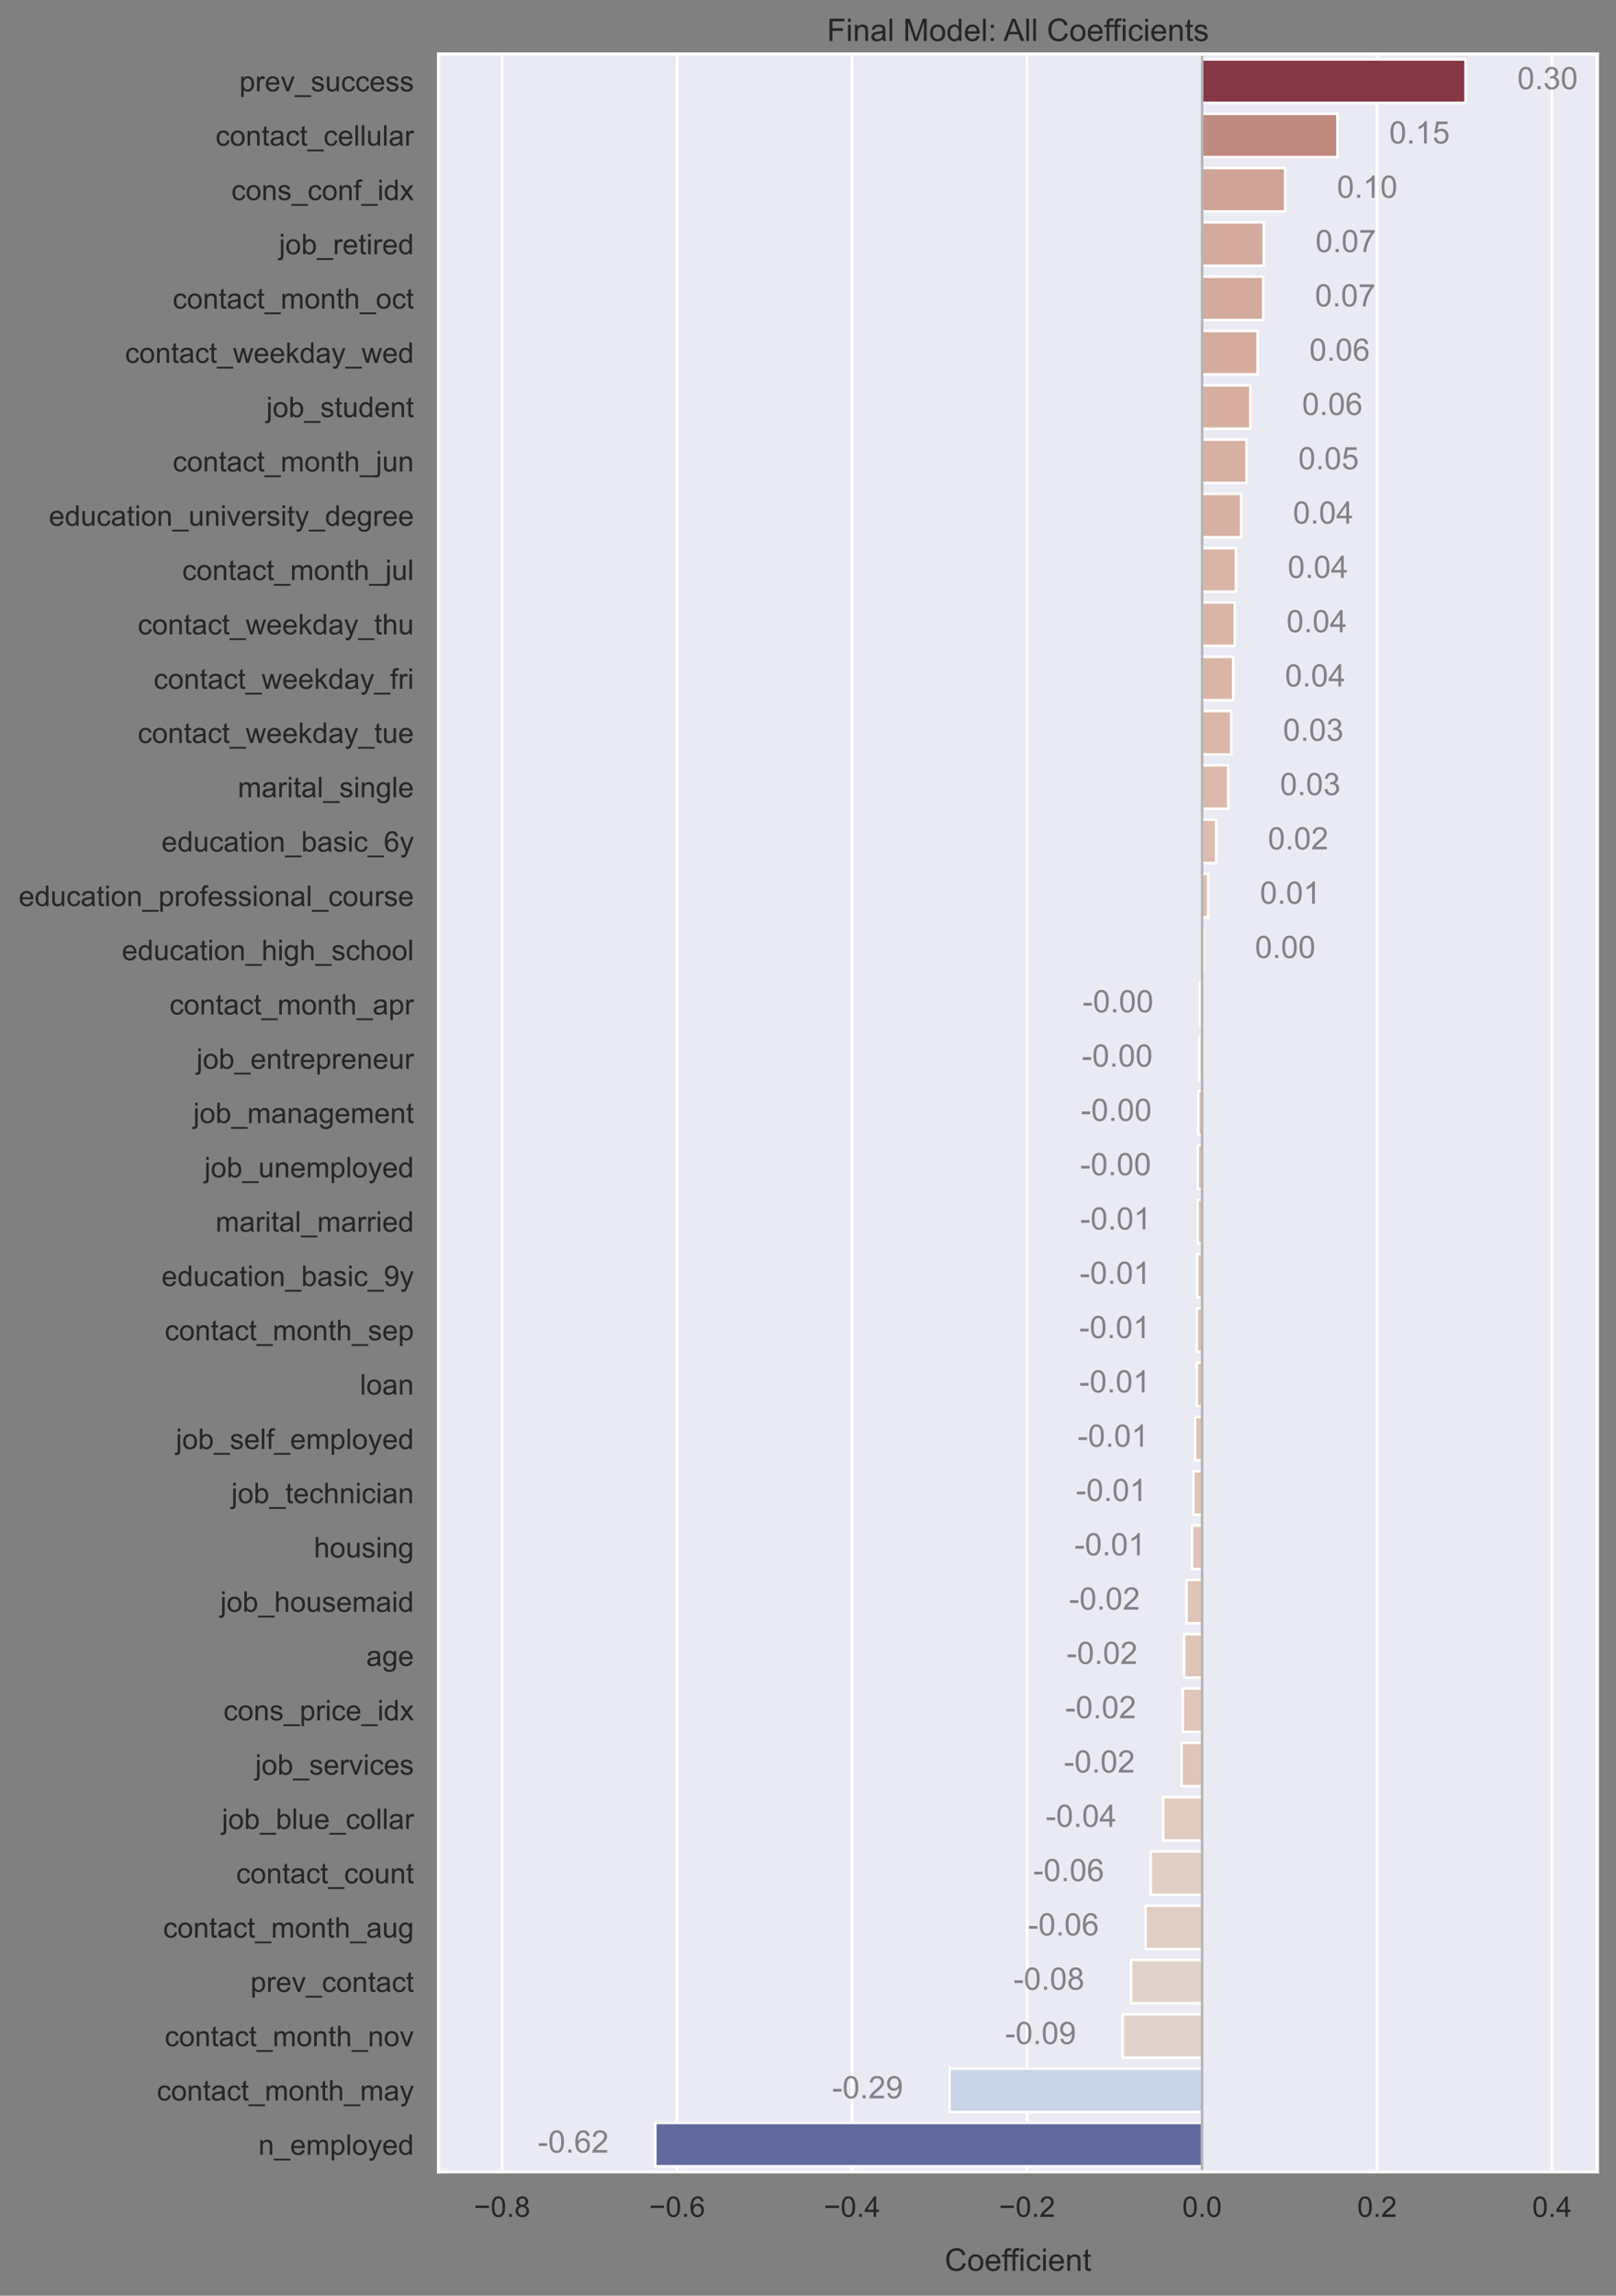 <?xml version="1.0" encoding="utf-8" standalone="no"?>
<!DOCTYPE svg PUBLIC "-//W3C//DTD SVG 1.1//EN"
  "http://www.w3.org/Graphics/SVG/1.1/DTD/svg11.dtd">
<!-- Created with matplotlib (https://matplotlib.org/) -->
<svg height="883.924pt" version="1.1" viewBox="0 0 622.559 883.924" width="622.559pt" xmlns="http://www.w3.org/2000/svg" xmlns:xlink="http://www.w3.org/1999/xlink">
 <rect x="0" y="0" width="622.559" height="883.924" fill="#808080" stroke="none"/>
 <defs>
  <style type="text/css">*{stroke-linecap:butt;stroke-linejoin:round;}</style>
 </defs>
 <g id="figure_1">
  <g id="patch_1">
   <path d="M 0 883.924 
L 622.559 883.924 
L 622.559 0 
L 0 0 
z
" style="fill:none;"/>
  </g>
  <g id="axes_1">
   <g id="patch_2">
    <path d="M 168.959 836.189 
L 615.359 836.189 
L 615.359 20.789 
L 168.959 20.789 
z
" style="fill:#eaeaf2;"/>
   </g>
   <g id="matplotlib.axis_1">
    <g id="xtick_1">
     <g id="line2d_1">
      <path clip-path="url(#p89deae5bc9)" d="M 193.432 836.189 
L 193.432 20.789 
" style="fill:none;stroke:#ffffff;stroke-linecap:round;"/>
     </g>
     <g id="text_1">
      <!-- −0.8 -->
      <g style="fill:#262626;" transform="translate(182.575 853.563)scale(0.11 -0.11)">
       <defs>
        <path d="M 52.828 31.203 
L 5.562 31.203 
L 5.562 39.406 
L 52.828 39.406 
z
" id="ArialMT-8722"/>
        <path d="M 4.156 35.297 
Q 4.156 48 6.766 55.734 
Q 9.375 63.484 14.516 67.672 
Q 19.672 71.875 27.484 71.875 
Q 33.25 71.875 37.594 69.547 
Q 41.938 67.234 44.766 62.859 
Q 47.609 58.5 49.219 52.219 
Q 50.828 45.953 50.828 35.297 
Q 50.828 22.703 48.234 14.969 
Q 45.656 7.234 40.5 3 
Q 35.359 -1.219 27.484 -1.219 
Q 17.141 -1.219 11.234 6.203 
Q 4.156 15.141 4.156 35.297 
z
M 13.188 35.297 
Q 13.188 17.672 17.312 11.828 
Q 21.438 6 27.484 6 
Q 33.547 6 37.672 11.859 
Q 41.797 17.719 41.797 35.297 
Q 41.797 52.984 37.672 58.781 
Q 33.547 64.594 27.391 64.594 
Q 21.344 64.594 17.719 59.469 
Q 13.188 52.938 13.188 35.297 
z
" id="ArialMT-48"/>
        <path d="M 9.078 0 
L 9.078 10.016 
L 19.094 10.016 
L 19.094 0 
z
" id="ArialMT-46"/>
        <path d="M 17.672 38.812 
Q 12.203 40.828 9.562 44.531 
Q 6.938 48.25 6.938 53.422 
Q 6.938 61.234 12.547 66.547 
Q 18.172 71.875 27.484 71.875 
Q 36.859 71.875 42.578 66.422 
Q 48.297 60.984 48.297 53.172 
Q 48.297 48.188 45.672 44.5 
Q 43.062 40.828 37.75 38.812 
Q 44.344 36.672 47.781 31.875 
Q 51.219 27.094 51.219 20.453 
Q 51.219 11.281 44.719 5.031 
Q 38.234 -1.219 27.641 -1.219 
Q 17.047 -1.219 10.547 5.047 
Q 4.047 11.328 4.047 20.703 
Q 4.047 27.688 7.594 32.391 
Q 11.141 37.109 17.672 38.812 
z
M 15.922 53.719 
Q 15.922 48.641 19.188 45.406 
Q 22.469 42.188 27.688 42.188 
Q 32.766 42.188 36.016 45.375 
Q 39.266 48.578 39.266 53.219 
Q 39.266 58.062 35.906 61.359 
Q 32.562 64.656 27.594 64.656 
Q 22.562 64.656 19.234 61.422 
Q 15.922 58.203 15.922 53.719 
z
M 13.094 20.656 
Q 13.094 16.891 14.875 13.375 
Q 16.656 9.859 20.172 7.922 
Q 23.688 6 27.734 6 
Q 34.031 6 38.125 10.047 
Q 42.234 14.109 42.234 20.359 
Q 42.234 26.703 38.016 30.859 
Q 33.797 35.016 27.438 35.016 
Q 21.234 35.016 17.156 30.906 
Q 13.094 26.812 13.094 20.656 
z
" id="ArialMT-56"/>
       </defs>
       <use xlink:href="#ArialMT-8722"/>
       <use x="58.398" xlink:href="#ArialMT-48"/>
       <use x="114.014" xlink:href="#ArialMT-46"/>
       <use x="141.797" xlink:href="#ArialMT-56"/>
      </g>
     </g>
    </g>
    <g id="xtick_2">
     <g id="line2d_2">
      <path clip-path="url(#p89deae5bc9)" d="M 260.849 836.189 
L 260.849 20.789 
" style="fill:none;stroke:#ffffff;stroke-linecap:round;"/>
     </g>
     <g id="text_2">
      <!-- −0.6 -->
      <g style="fill:#262626;" transform="translate(249.992 853.563)scale(0.11 -0.11)">
       <defs>
        <path d="M 49.75 54.047 
L 41.016 53.375 
Q 39.844 58.547 37.703 60.891 
Q 34.125 64.656 28.906 64.656 
Q 24.703 64.656 21.531 62.312 
Q 17.391 59.281 14.984 53.469 
Q 12.594 47.656 12.5 36.922 
Q 15.672 41.75 20.266 44.094 
Q 24.859 46.438 29.891 46.438 
Q 38.672 46.438 44.844 39.969 
Q 51.031 33.5 51.031 23.25 
Q 51.031 16.5 48.125 10.719 
Q 45.219 4.938 40.141 1.859 
Q 35.062 -1.219 28.609 -1.219 
Q 17.625 -1.219 10.688 6.859 
Q 3.766 14.938 3.766 33.5 
Q 3.766 54.25 11.422 63.672 
Q 18.109 71.875 29.438 71.875 
Q 37.891 71.875 43.281 67.141 
Q 48.688 62.406 49.75 54.047 
z
M 13.875 23.188 
Q 13.875 18.656 15.797 14.5 
Q 17.719 10.359 21.188 8.172 
Q 24.656 6 28.469 6 
Q 34.031 6 38.031 10.484 
Q 42.047 14.984 42.047 22.703 
Q 42.047 30.125 38.078 34.391 
Q 34.125 38.672 28.125 38.672 
Q 22.172 38.672 18.016 34.391 
Q 13.875 30.125 13.875 23.188 
z
" id="ArialMT-54"/>
       </defs>
       <use xlink:href="#ArialMT-8722"/>
       <use x="58.398" xlink:href="#ArialMT-48"/>
       <use x="114.014" xlink:href="#ArialMT-46"/>
       <use x="141.797" xlink:href="#ArialMT-54"/>
      </g>
     </g>
    </g>
    <g id="xtick_3">
     <g id="line2d_3">
      <path clip-path="url(#p89deae5bc9)" d="M 328.266 836.189 
L 328.266 20.789 
" style="fill:none;stroke:#ffffff;stroke-linecap:round;"/>
     </g>
     <g id="text_3">
      <!-- −0.4 -->
      <g style="fill:#262626;" transform="translate(317.409 853.563)scale(0.11 -0.11)">
       <defs>
        <path d="M 32.328 0 
L 32.328 17.141 
L 1.266 17.141 
L 1.266 25.203 
L 33.938 71.578 
L 41.109 71.578 
L 41.109 25.203 
L 50.781 25.203 
L 50.781 17.141 
L 41.109 17.141 
L 41.109 0 
z
M 32.328 25.203 
L 32.328 57.469 
L 9.906 25.203 
z
" id="ArialMT-52"/>
       </defs>
       <use xlink:href="#ArialMT-8722"/>
       <use x="58.398" xlink:href="#ArialMT-48"/>
       <use x="114.014" xlink:href="#ArialMT-46"/>
       <use x="141.797" xlink:href="#ArialMT-52"/>
      </g>
     </g>
    </g>
    <g id="xtick_4">
     <g id="line2d_4">
      <path clip-path="url(#p89deae5bc9)" d="M 395.683 836.189 
L 395.683 20.789 
" style="fill:none;stroke:#ffffff;stroke-linecap:round;"/>
     </g>
     <g id="text_4">
      <!-- −0.2 -->
      <g style="fill:#262626;" transform="translate(384.826 853.563)scale(0.11 -0.11)">
       <defs>
        <path d="M 50.344 8.453 
L 50.344 0 
L 3.031 0 
Q 2.938 3.172 4.047 6.109 
Q 5.859 10.938 9.828 15.625 
Q 13.812 20.312 21.344 26.469 
Q 33.016 36.031 37.109 41.625 
Q 41.219 47.219 41.219 52.203 
Q 41.219 57.422 37.469 61 
Q 33.734 64.594 27.734 64.594 
Q 21.391 64.594 17.578 60.781 
Q 13.766 56.984 13.719 50.25 
L 4.688 51.172 
Q 5.609 61.281 11.656 66.578 
Q 17.719 71.875 27.938 71.875 
Q 38.234 71.875 44.234 66.156 
Q 50.25 60.453 50.25 52 
Q 50.25 47.703 48.484 43.547 
Q 46.734 39.406 42.656 34.812 
Q 38.578 30.219 29.109 22.219 
Q 21.188 15.578 18.938 13.203 
Q 16.703 10.844 15.234 8.453 
z
" id="ArialMT-50"/>
       </defs>
       <use xlink:href="#ArialMT-8722"/>
       <use x="58.398" xlink:href="#ArialMT-48"/>
       <use x="114.014" xlink:href="#ArialMT-46"/>
       <use x="141.797" xlink:href="#ArialMT-50"/>
      </g>
     </g>
    </g>
    <g id="xtick_5">
     <g id="line2d_5">
      <path clip-path="url(#p89deae5bc9)" d="M 463.1 836.189 
L 463.1 20.789 
" style="fill:none;stroke:#ffffff;stroke-linecap:round;"/>
     </g>
     <g id="text_5">
      <!-- 0.0 -->
      <g style="fill:#262626;" transform="translate(455.455 853.563)scale(0.11 -0.11)">
       <use xlink:href="#ArialMT-48"/>
       <use x="55.615" xlink:href="#ArialMT-46"/>
       <use x="83.398" xlink:href="#ArialMT-48"/>
      </g>
     </g>
    </g>
    <g id="xtick_6">
     <g id="line2d_6">
      <path clip-path="url(#p89deae5bc9)" d="M 530.517 836.189 
L 530.517 20.789 
" style="fill:none;stroke:#ffffff;stroke-linecap:round;"/>
     </g>
     <g id="text_6">
      <!-- 0.2 -->
      <g style="fill:#262626;" transform="translate(522.872 853.563)scale(0.11 -0.11)">
       <use xlink:href="#ArialMT-48"/>
       <use x="55.615" xlink:href="#ArialMT-46"/>
       <use x="83.398" xlink:href="#ArialMT-50"/>
      </g>
     </g>
    </g>
    <g id="xtick_7">
     <g id="line2d_7">
      <path clip-path="url(#p89deae5bc9)" d="M 597.934 836.189 
L 597.934 20.789 
" style="fill:none;stroke:#ffffff;stroke-linecap:round;"/>
     </g>
     <g id="text_7">
      <!-- 0.4 -->
      <g style="fill:#262626;" transform="translate(590.289 853.563)scale(0.11 -0.11)">
       <use xlink:href="#ArialMT-48"/>
       <use x="55.615" xlink:href="#ArialMT-46"/>
       <use x="83.398" xlink:href="#ArialMT-52"/>
      </g>
     </g>
    </g>
    <g id="text_8">
     <!-- Coefficient -->
     <g style="fill:#262626;" transform="translate(363.918 874.339)scale(0.12 -0.12)">
      <defs>
       <path d="M 58.797 25.094 
L 68.266 22.703 
Q 65.281 11.031 57.547 4.906 
Q 49.812 -1.219 38.625 -1.219 
Q 27.047 -1.219 19.797 3.484 
Q 12.547 8.203 8.766 17.141 
Q 4.984 26.078 4.984 36.328 
Q 4.984 47.516 9.25 55.828 
Q 13.531 64.156 21.406 68.469 
Q 29.297 72.797 38.766 72.797 
Q 49.516 72.797 56.828 67.328 
Q 64.156 61.859 67.047 51.953 
L 57.719 49.75 
Q 55.219 57.562 50.484 61.125 
Q 45.75 64.703 38.578 64.703 
Q 30.328 64.703 24.781 60.734 
Q 19.234 56.781 16.984 50.109 
Q 14.75 43.453 14.75 36.375 
Q 14.75 27.25 17.406 20.438 
Q 20.062 13.625 25.672 10.25 
Q 31.297 6.891 37.844 6.891 
Q 45.797 6.891 51.312 11.469 
Q 56.844 16.062 58.797 25.094 
z
" id="ArialMT-67"/>
       <path d="M 3.328 25.922 
Q 3.328 40.328 11.328 47.266 
Q 18.016 53.031 27.641 53.031 
Q 38.328 53.031 45.109 46.016 
Q 51.906 39.016 51.906 26.656 
Q 51.906 16.656 48.906 10.906 
Q 45.906 5.172 40.156 2 
Q 34.422 -1.172 27.641 -1.172 
Q 16.75 -1.172 10.031 5.812 
Q 3.328 12.797 3.328 25.922 
z
M 12.359 25.922 
Q 12.359 15.969 16.703 11.016 
Q 21.047 6.062 27.641 6.062 
Q 34.188 6.062 38.531 11.031 
Q 42.875 16.016 42.875 26.219 
Q 42.875 35.844 38.5 40.797 
Q 34.125 45.75 27.641 45.75 
Q 21.047 45.75 16.703 40.812 
Q 12.359 35.891 12.359 25.922 
z
" id="ArialMT-111"/>
       <path d="M 42.094 16.703 
L 51.172 15.578 
Q 49.031 7.625 43.219 3.219 
Q 37.406 -1.172 28.375 -1.172 
Q 17 -1.172 10.328 5.828 
Q 3.656 12.844 3.656 25.484 
Q 3.656 38.578 10.391 45.797 
Q 17.141 53.031 27.875 53.031 
Q 38.281 53.031 44.875 45.953 
Q 51.469 38.875 51.469 26.031 
Q 51.469 25.25 51.422 23.688 
L 12.75 23.688 
Q 13.234 15.141 17.578 10.594 
Q 21.922 6.062 28.422 6.062 
Q 33.25 6.062 36.672 8.594 
Q 40.094 11.141 42.094 16.703 
z
M 13.234 30.906 
L 42.188 30.906 
Q 41.609 37.453 38.875 40.719 
Q 34.672 45.797 27.984 45.797 
Q 21.922 45.797 17.797 41.75 
Q 13.672 37.703 13.234 30.906 
z
" id="ArialMT-101"/>
       <path d="M 8.688 0 
L 8.688 45.016 
L 0.922 45.016 
L 0.922 51.859 
L 8.688 51.859 
L 8.688 57.375 
Q 8.688 62.594 9.625 65.141 
Q 10.891 68.562 14.078 70.672 
Q 17.281 72.797 23.047 72.797 
Q 26.766 72.797 31.25 71.922 
L 29.938 64.266 
Q 27.203 64.75 24.75 64.75 
Q 20.75 64.75 19.094 63.031 
Q 17.438 61.328 17.438 56.641 
L 17.438 51.859 
L 27.547 51.859 
L 27.547 45.016 
L 17.438 45.016 
L 17.438 0 
z
" id="ArialMT-102"/>
       <path d="M 6.641 61.469 
L 6.641 71.578 
L 15.438 71.578 
L 15.438 61.469 
z
M 6.641 0 
L 6.641 51.859 
L 15.438 51.859 
L 15.438 0 
z
" id="ArialMT-105"/>
       <path d="M 40.438 19 
L 49.078 17.875 
Q 47.656 8.938 41.812 3.875 
Q 35.984 -1.172 27.484 -1.172 
Q 16.844 -1.172 10.375 5.781 
Q 3.906 12.75 3.906 25.734 
Q 3.906 34.125 6.688 40.422 
Q 9.469 46.734 15.156 49.875 
Q 20.844 53.031 27.547 53.031 
Q 35.984 53.031 41.359 48.75 
Q 46.734 44.484 48.25 36.625 
L 39.703 35.297 
Q 38.484 40.531 35.375 43.156 
Q 32.281 45.797 27.875 45.797 
Q 21.234 45.797 17.078 41.031 
Q 12.938 36.281 12.938 25.984 
Q 12.938 15.531 16.938 10.797 
Q 20.953 6.062 27.391 6.062 
Q 32.562 6.062 36.031 9.234 
Q 39.5 12.406 40.438 19 
z
" id="ArialMT-99"/>
       <path d="M 6.594 0 
L 6.594 51.859 
L 14.5 51.859 
L 14.5 44.484 
Q 20.219 53.031 31 53.031 
Q 35.688 53.031 39.625 51.344 
Q 43.562 49.656 45.516 46.922 
Q 47.469 44.188 48.25 40.438 
Q 48.734 37.984 48.734 31.891 
L 48.734 0 
L 39.938 0 
L 39.938 31.547 
Q 39.938 36.922 38.906 39.578 
Q 37.891 42.234 35.281 43.812 
Q 32.672 45.406 29.156 45.406 
Q 23.531 45.406 19.453 41.844 
Q 15.375 38.281 15.375 28.328 
L 15.375 0 
z
" id="ArialMT-110"/>
       <path d="M 25.781 7.859 
L 27.047 0.094 
Q 23.344 -0.688 20.406 -0.688 
Q 15.625 -0.688 12.984 0.828 
Q 10.359 2.344 9.281 4.812 
Q 8.203 7.281 8.203 15.188 
L 8.203 45.016 
L 1.766 45.016 
L 1.766 51.859 
L 8.203 51.859 
L 8.203 64.703 
L 16.938 69.969 
L 16.938 51.859 
L 25.781 51.859 
L 25.781 45.016 
L 16.938 45.016 
L 16.938 14.703 
Q 16.938 10.938 17.406 9.859 
Q 17.875 8.797 18.922 8.156 
Q 19.969 7.516 21.922 7.516 
Q 23.391 7.516 25.781 7.859 
z
" id="ArialMT-116"/>
      </defs>
      <use xlink:href="#ArialMT-67"/>
      <use x="72.217" xlink:href="#ArialMT-111"/>
      <use x="127.832" xlink:href="#ArialMT-101"/>
      <use x="183.447" xlink:href="#ArialMT-102"/>
      <use x="209.48" xlink:href="#ArialMT-102"/>
      <use x="237.264" xlink:href="#ArialMT-105"/>
      <use x="259.48" xlink:href="#ArialMT-99"/>
      <use x="309.48" xlink:href="#ArialMT-105"/>
      <use x="331.697" xlink:href="#ArialMT-101"/>
      <use x="387.312" xlink:href="#ArialMT-110"/>
      <use x="442.928" xlink:href="#ArialMT-116"/>
     </g>
    </g>
   </g>
   <g id="matplotlib.axis_2">
    <g id="ytick_1">
     <g id="text_9">
      <!-- prev_success -->
      <g style="fill:#262626;" transform="translate(92.211 35.18)scale(0.11 -0.11)">
       <defs>
        <path d="M 6.594 -19.875 
L 6.594 51.859 
L 14.594 51.859 
L 14.594 45.125 
Q 17.438 49.078 21 51.047 
Q 24.562 53.031 29.641 53.031 
Q 36.281 53.031 41.359 49.609 
Q 46.438 46.188 49.016 39.953 
Q 51.609 33.734 51.609 26.312 
Q 51.609 18.359 48.75 11.984 
Q 45.906 5.609 40.453 2.219 
Q 35.016 -1.172 29 -1.172 
Q 24.609 -1.172 21.109 0.688 
Q 17.625 2.547 15.375 5.375 
L 15.375 -19.875 
z
M 14.547 25.641 
Q 14.547 15.625 18.594 10.844 
Q 22.656 6.062 28.422 6.062 
Q 34.281 6.062 38.453 11.016 
Q 42.625 15.969 42.625 26.375 
Q 42.625 36.281 38.547 41.203 
Q 34.469 46.141 28.812 46.141 
Q 23.188 46.141 18.859 40.891 
Q 14.547 35.641 14.547 25.641 
z
" id="ArialMT-112"/>
        <path d="M 6.5 0 
L 6.5 51.859 
L 14.406 51.859 
L 14.406 44 
Q 17.438 49.516 20 51.266 
Q 22.562 53.031 25.641 53.031 
Q 30.078 53.031 34.672 50.203 
L 31.641 42.047 
Q 28.422 43.953 25.203 43.953 
Q 22.312 43.953 20.016 42.219 
Q 17.719 40.484 16.75 37.406 
Q 15.281 32.719 15.281 27.156 
L 15.281 0 
z
" id="ArialMT-114"/>
        <path d="M 21 0 
L 1.266 51.859 
L 10.547 51.859 
L 21.688 20.797 
Q 23.484 15.766 25 10.359 
Q 26.172 14.453 28.266 20.219 
L 39.797 51.859 
L 48.828 51.859 
L 29.203 0 
z
" id="ArialMT-118"/>
        <path d="M -1.516 -19.875 
L -1.516 -13.531 
L 56.734 -13.531 
L 56.734 -19.875 
z
" id="ArialMT-95"/>
        <path d="M 3.078 15.484 
L 11.766 16.844 
Q 12.5 11.625 15.844 8.844 
Q 19.188 6.062 25.203 6.062 
Q 31.25 6.062 34.172 8.516 
Q 37.109 10.984 37.109 14.312 
Q 37.109 17.281 34.516 19 
Q 32.719 20.172 25.531 21.969 
Q 15.875 24.422 12.141 26.203 
Q 8.406 27.984 6.469 31.125 
Q 4.547 34.281 4.547 38.094 
Q 4.547 41.547 6.125 44.5 
Q 7.719 47.469 10.453 49.422 
Q 12.5 50.922 16.031 51.969 
Q 19.578 53.031 23.641 53.031 
Q 29.734 53.031 34.344 51.266 
Q 38.969 49.516 41.156 46.5 
Q 43.359 43.5 44.188 38.484 
L 35.594 37.312 
Q 35.016 41.312 32.203 43.547 
Q 29.391 45.797 24.266 45.797 
Q 18.219 45.797 15.625 43.797 
Q 13.031 41.797 13.031 39.109 
Q 13.031 37.406 14.109 36.031 
Q 15.188 34.625 17.484 33.688 
Q 18.797 33.203 25.25 31.453 
Q 34.578 28.953 38.25 27.359 
Q 41.938 25.781 44.031 22.75 
Q 46.141 19.734 46.141 15.234 
Q 46.141 10.844 43.578 6.953 
Q 41.016 3.078 36.172 0.953 
Q 31.344 -1.172 25.25 -1.172 
Q 15.141 -1.172 9.844 3.031 
Q 4.547 7.234 3.078 15.484 
z
" id="ArialMT-115"/>
        <path d="M 40.578 0 
L 40.578 7.625 
Q 34.516 -1.172 24.125 -1.172 
Q 19.531 -1.172 15.547 0.578 
Q 11.578 2.344 9.641 5 
Q 7.719 7.672 6.938 11.531 
Q 6.391 14.109 6.391 19.734 
L 6.391 51.859 
L 15.188 51.859 
L 15.188 23.094 
Q 15.188 16.219 15.719 13.812 
Q 16.547 10.359 19.234 8.375 
Q 21.922 6.391 25.875 6.391 
Q 29.828 6.391 33.297 8.422 
Q 36.766 10.453 38.203 13.938 
Q 39.656 17.438 39.656 24.078 
L 39.656 51.859 
L 48.438 51.859 
L 48.438 0 
z
" id="ArialMT-117"/>
       </defs>
       <use xlink:href="#ArialMT-112"/>
       <use x="55.615" xlink:href="#ArialMT-114"/>
       <use x="88.916" xlink:href="#ArialMT-101"/>
       <use x="144.531" xlink:href="#ArialMT-118"/>
       <use x="194.531" xlink:href="#ArialMT-95"/>
       <use x="250.146" xlink:href="#ArialMT-115"/>
       <use x="300.146" xlink:href="#ArialMT-117"/>
       <use x="355.762" xlink:href="#ArialMT-99"/>
       <use x="405.762" xlink:href="#ArialMT-99"/>
       <use x="455.762" xlink:href="#ArialMT-101"/>
       <use x="511.377" xlink:href="#ArialMT-115"/>
       <use x="561.377" xlink:href="#ArialMT-115"/>
      </g>
     </g>
    </g>
    <g id="ytick_2">
     <g id="text_10">
      <!-- contact_cellular -->
      <g style="fill:#262626;" transform="translate(83.033 56.088)scale(0.11 -0.11)">
       <defs>
        <path d="M 40.438 6.391 
Q 35.547 2.25 31.031 0.531 
Q 26.516 -1.172 21.344 -1.172 
Q 12.797 -1.172 8.203 3 
Q 3.609 7.172 3.609 13.672 
Q 3.609 17.484 5.344 20.625 
Q 7.078 23.781 9.891 25.688 
Q 12.703 27.594 16.219 28.562 
Q 18.797 29.25 24.031 29.891 
Q 34.672 31.156 39.703 32.906 
Q 39.75 34.719 39.75 35.203 
Q 39.75 40.578 37.25 42.781 
Q 33.891 45.75 27.25 45.75 
Q 21.047 45.75 18.094 43.578 
Q 15.141 41.406 13.719 35.891 
L 5.125 37.062 
Q 6.297 42.578 8.984 45.969 
Q 11.672 49.359 16.75 51.188 
Q 21.828 53.031 28.516 53.031 
Q 35.156 53.031 39.297 51.469 
Q 43.453 49.906 45.406 47.531 
Q 47.359 45.172 48.141 41.547 
Q 48.578 39.312 48.578 33.453 
L 48.578 21.734 
Q 48.578 9.469 49.141 6.219 
Q 49.703 2.984 51.375 0 
L 42.188 0 
Q 40.828 2.734 40.438 6.391 
z
M 39.703 26.031 
Q 34.906 24.078 25.344 22.703 
Q 19.922 21.922 17.672 20.938 
Q 15.438 19.969 14.203 18.094 
Q 12.984 16.219 12.984 13.922 
Q 12.984 10.406 15.641 8.062 
Q 18.312 5.719 23.438 5.719 
Q 28.516 5.719 32.469 7.938 
Q 36.422 10.156 38.281 14.016 
Q 39.703 17 39.703 22.797 
z
" id="ArialMT-97"/>
        <path d="M 6.391 0 
L 6.391 71.578 
L 15.188 71.578 
L 15.188 0 
z
" id="ArialMT-108"/>
       </defs>
       <use xlink:href="#ArialMT-99"/>
       <use x="50" xlink:href="#ArialMT-111"/>
       <use x="105.615" xlink:href="#ArialMT-110"/>
       <use x="161.23" xlink:href="#ArialMT-116"/>
       <use x="189.014" xlink:href="#ArialMT-97"/>
       <use x="244.629" xlink:href="#ArialMT-99"/>
       <use x="294.629" xlink:href="#ArialMT-116"/>
       <use x="322.412" xlink:href="#ArialMT-95"/>
       <use x="378.027" xlink:href="#ArialMT-99"/>
       <use x="428.027" xlink:href="#ArialMT-101"/>
       <use x="483.643" xlink:href="#ArialMT-108"/>
       <use x="505.859" xlink:href="#ArialMT-108"/>
       <use x="528.076" xlink:href="#ArialMT-117"/>
       <use x="583.691" xlink:href="#ArialMT-108"/>
       <use x="605.908" xlink:href="#ArialMT-97"/>
       <use x="661.523" xlink:href="#ArialMT-114"/>
      </g>
     </g>
    </g>
    <g id="ytick_3">
     <g id="text_11">
      <!-- cons_conf_idx -->
      <g style="fill:#262626;" transform="translate(89.14 77.062)scale(0.11 -0.11)">
       <defs>
        <path d="M 40.234 0 
L 40.234 6.547 
Q 35.297 -1.172 25.734 -1.172 
Q 19.531 -1.172 14.328 2.25 
Q 9.125 5.672 6.266 11.797 
Q 3.422 17.922 3.422 25.875 
Q 3.422 33.641 6 39.969 
Q 8.594 46.297 13.766 49.656 
Q 18.953 53.031 25.344 53.031 
Q 30.031 53.031 33.688 51.047 
Q 37.359 49.078 39.656 45.906 
L 39.656 71.578 
L 48.391 71.578 
L 48.391 0 
z
M 12.453 25.875 
Q 12.453 15.922 16.641 10.984 
Q 20.844 6.062 26.562 6.062 
Q 32.328 6.062 36.344 10.766 
Q 40.375 15.484 40.375 25.141 
Q 40.375 35.797 36.266 40.766 
Q 32.172 45.75 26.172 45.75 
Q 20.312 45.75 16.375 40.969 
Q 12.453 36.188 12.453 25.875 
z
" id="ArialMT-100"/>
        <path d="M 0.734 0 
L 19.672 26.953 
L 2.156 51.859 
L 13.141 51.859 
L 21.094 39.703 
Q 23.344 36.234 24.703 33.891 
Q 26.859 37.109 28.656 39.594 
L 37.406 51.859 
L 47.906 51.859 
L 29.984 27.438 
L 49.266 0 
L 38.484 0 
L 27.828 16.109 
L 25 20.453 
L 11.375 0 
z
" id="ArialMT-120"/>
       </defs>
       <use xlink:href="#ArialMT-99"/>
       <use x="50" xlink:href="#ArialMT-111"/>
       <use x="105.615" xlink:href="#ArialMT-110"/>
       <use x="161.23" xlink:href="#ArialMT-115"/>
       <use x="211.23" xlink:href="#ArialMT-95"/>
       <use x="266.846" xlink:href="#ArialMT-99"/>
       <use x="316.846" xlink:href="#ArialMT-111"/>
       <use x="372.461" xlink:href="#ArialMT-110"/>
       <use x="428.076" xlink:href="#ArialMT-102"/>
       <use x="455.859" xlink:href="#ArialMT-95"/>
       <use x="511.475" xlink:href="#ArialMT-105"/>
       <use x="533.691" xlink:href="#ArialMT-100"/>
       <use x="589.307" xlink:href="#ArialMT-120"/>
      </g>
     </g>
    </g>
    <g id="ytick_4">
     <g id="text_12">
      <!-- job_retired -->
      <g style="fill:#262626;" transform="translate(107.487 97.903)scale(0.11 -0.11)">
       <defs>
        <path d="M 6.547 61.375 
L 6.547 71.578 
L 15.328 71.578 
L 15.328 61.375 
z
M -4.594 -20.125 
L -2.938 -12.641 
Q -0.297 -13.328 1.219 -13.328 
Q 3.906 -13.328 5.219 -11.547 
Q 6.547 -9.766 6.547 -2.641 
L 6.547 51.859 
L 15.328 51.859 
L 15.328 -2.828 
Q 15.328 -12.406 12.844 -16.156 
Q 9.672 -21.047 2.297 -21.047 
Q -1.266 -21.047 -4.594 -20.125 
z
" id="ArialMT-106"/>
        <path d="M 14.703 0 
L 6.547 0 
L 6.547 71.578 
L 15.328 71.578 
L 15.328 46.047 
Q 20.906 53.031 29.547 53.031 
Q 34.328 53.031 38.594 51.094 
Q 42.875 49.172 45.625 45.672 
Q 48.391 42.188 49.953 37.25 
Q 51.516 32.328 51.516 26.703 
Q 51.516 13.375 44.922 6.094 
Q 38.328 -1.172 29.109 -1.172 
Q 19.922 -1.172 14.703 6.5 
z
M 14.594 26.312 
Q 14.594 17 17.141 12.844 
Q 21.297 6.062 28.375 6.062 
Q 34.125 6.062 38.328 11.062 
Q 42.531 16.062 42.531 25.984 
Q 42.531 36.141 38.5 40.969 
Q 34.469 45.797 28.766 45.797 
Q 23 45.797 18.797 40.797 
Q 14.594 35.797 14.594 26.312 
z
" id="ArialMT-98"/>
       </defs>
       <use xlink:href="#ArialMT-106"/>
       <use x="22.217" xlink:href="#ArialMT-111"/>
       <use x="77.832" xlink:href="#ArialMT-98"/>
       <use x="133.447" xlink:href="#ArialMT-95"/>
       <use x="189.062" xlink:href="#ArialMT-114"/>
       <use x="222.363" xlink:href="#ArialMT-101"/>
       <use x="277.979" xlink:href="#ArialMT-116"/>
       <use x="305.762" xlink:href="#ArialMT-105"/>
       <use x="327.979" xlink:href="#ArialMT-114"/>
       <use x="361.279" xlink:href="#ArialMT-101"/>
       <use x="416.895" xlink:href="#ArialMT-100"/>
      </g>
     </g>
    </g>
    <g id="ytick_5">
     <g id="text_13">
      <!-- contact_month_oct -->
      <g style="fill:#262626;" transform="translate(66.519 118.811)scale(0.11 -0.11)">
       <defs>
        <path d="M 6.594 0 
L 6.594 51.859 
L 14.453 51.859 
L 14.453 44.578 
Q 16.891 48.391 20.938 50.703 
Q 25 53.031 30.172 53.031 
Q 35.938 53.031 39.625 50.641 
Q 43.312 48.25 44.828 43.953 
Q 50.984 53.031 60.844 53.031 
Q 68.562 53.031 72.703 48.75 
Q 76.859 44.484 76.859 35.594 
L 76.859 0 
L 68.109 0 
L 68.109 32.672 
Q 68.109 37.938 67.25 40.25 
Q 66.406 42.578 64.156 43.984 
Q 61.922 45.406 58.891 45.406 
Q 53.422 45.406 49.797 41.766 
Q 46.188 38.141 46.188 30.125 
L 46.188 0 
L 37.406 0 
L 37.406 33.688 
Q 37.406 39.547 35.25 42.469 
Q 33.109 45.406 28.219 45.406 
Q 24.516 45.406 21.359 43.453 
Q 18.219 41.5 16.797 37.734 
Q 15.375 33.984 15.375 26.906 
L 15.375 0 
z
" id="ArialMT-109"/>
        <path d="M 6.594 0 
L 6.594 71.578 
L 15.375 71.578 
L 15.375 45.906 
Q 21.531 53.031 30.906 53.031 
Q 36.672 53.031 40.922 50.75 
Q 45.172 48.484 47 44.484 
Q 48.828 40.484 48.828 32.859 
L 48.828 0 
L 40.047 0 
L 40.047 32.859 
Q 40.047 39.453 37.188 42.453 
Q 34.328 45.453 29.109 45.453 
Q 25.203 45.453 21.75 43.422 
Q 18.312 41.406 16.844 37.938 
Q 15.375 34.469 15.375 28.375 
L 15.375 0 
z
" id="ArialMT-104"/>
       </defs>
       <use xlink:href="#ArialMT-99"/>
       <use x="50" xlink:href="#ArialMT-111"/>
       <use x="105.615" xlink:href="#ArialMT-110"/>
       <use x="161.23" xlink:href="#ArialMT-116"/>
       <use x="189.014" xlink:href="#ArialMT-97"/>
       <use x="244.629" xlink:href="#ArialMT-99"/>
       <use x="294.629" xlink:href="#ArialMT-116"/>
       <use x="322.412" xlink:href="#ArialMT-95"/>
       <use x="378.027" xlink:href="#ArialMT-109"/>
       <use x="461.328" xlink:href="#ArialMT-111"/>
       <use x="516.943" xlink:href="#ArialMT-110"/>
       <use x="572.559" xlink:href="#ArialMT-116"/>
       <use x="600.342" xlink:href="#ArialMT-104"/>
       <use x="655.957" xlink:href="#ArialMT-95"/>
       <use x="711.572" xlink:href="#ArialMT-111"/>
       <use x="767.188" xlink:href="#ArialMT-99"/>
       <use x="817.188" xlink:href="#ArialMT-116"/>
      </g>
     </g>
    </g>
    <g id="ytick_6">
     <g id="text_14">
      <!-- contact_weekday_wed -->
      <g style="fill:#262626;" transform="translate(48.172 139.718)scale(0.11 -0.11)">
       <defs>
        <path d="M 16.156 0 
L 0.297 51.859 
L 9.375 51.859 
L 17.625 21.922 
L 20.703 10.797 
Q 20.906 11.625 23.391 21.484 
L 31.641 51.859 
L 40.672 51.859 
L 48.438 21.781 
L 51.031 11.859 
L 54 21.875 
L 62.891 51.859 
L 71.438 51.859 
L 55.219 0 
L 46.094 0 
L 37.844 31.062 
L 35.844 39.891 
L 25.344 0 
z
" id="ArialMT-119"/>
        <path d="M 6.641 0 
L 6.641 71.578 
L 15.438 71.578 
L 15.438 30.766 
L 36.234 51.859 
L 47.609 51.859 
L 27.781 32.625 
L 49.609 0 
L 38.766 0 
L 21.625 26.516 
L 15.438 20.562 
L 15.438 0 
z
" id="ArialMT-107"/>
        <path d="M 6.203 -19.969 
L 5.219 -11.719 
Q 8.109 -12.5 10.25 -12.5 
Q 13.188 -12.5 14.938 -11.516 
Q 16.703 -10.547 17.828 -8.797 
Q 18.656 -7.469 20.516 -2.25 
Q 20.75 -1.516 21.297 -0.094 
L 1.609 51.859 
L 11.078 51.859 
L 21.875 21.828 
Q 23.969 16.109 25.641 9.812 
Q 27.156 15.875 29.25 21.625 
L 40.328 51.859 
L 49.125 51.859 
L 29.391 -0.875 
Q 26.219 -9.422 24.469 -12.641 
Q 22.125 -17 19.094 -19.016 
Q 16.062 -21.047 11.859 -21.047 
Q 9.328 -21.047 6.203 -19.969 
z
" id="ArialMT-121"/>
       </defs>
       <use xlink:href="#ArialMT-99"/>
       <use x="50" xlink:href="#ArialMT-111"/>
       <use x="105.615" xlink:href="#ArialMT-110"/>
       <use x="161.23" xlink:href="#ArialMT-116"/>
       <use x="189.014" xlink:href="#ArialMT-97"/>
       <use x="244.629" xlink:href="#ArialMT-99"/>
       <use x="294.629" xlink:href="#ArialMT-116"/>
       <use x="322.412" xlink:href="#ArialMT-95"/>
       <use x="378.027" xlink:href="#ArialMT-119"/>
       <use x="450.244" xlink:href="#ArialMT-101"/>
       <use x="505.859" xlink:href="#ArialMT-101"/>
       <use x="561.475" xlink:href="#ArialMT-107"/>
       <use x="611.475" xlink:href="#ArialMT-100"/>
       <use x="667.09" xlink:href="#ArialMT-97"/>
       <use x="722.705" xlink:href="#ArialMT-121"/>
       <use x="772.705" xlink:href="#ArialMT-95"/>
       <use x="828.32" xlink:href="#ArialMT-119"/>
       <use x="900.537" xlink:href="#ArialMT-101"/>
       <use x="956.152" xlink:href="#ArialMT-100"/>
      </g>
     </g>
    </g>
    <g id="ytick_7">
     <g id="text_15">
      <!-- job_student -->
      <g style="fill:#262626;" transform="translate(102.584 160.626)scale(0.11 -0.11)">
       <use xlink:href="#ArialMT-106"/>
       <use x="22.217" xlink:href="#ArialMT-111"/>
       <use x="77.832" xlink:href="#ArialMT-98"/>
       <use x="133.447" xlink:href="#ArialMT-95"/>
       <use x="189.062" xlink:href="#ArialMT-115"/>
       <use x="239.062" xlink:href="#ArialMT-116"/>
       <use x="266.846" xlink:href="#ArialMT-117"/>
       <use x="322.461" xlink:href="#ArialMT-100"/>
       <use x="378.076" xlink:href="#ArialMT-101"/>
       <use x="433.691" xlink:href="#ArialMT-110"/>
       <use x="489.307" xlink:href="#ArialMT-116"/>
      </g>
     </g>
    </g>
    <g id="ytick_8">
     <g id="text_16">
      <!-- contact_month_jun -->
      <g style="fill:#262626;" transform="translate(66.514 181.534)scale(0.11 -0.11)">
       <use xlink:href="#ArialMT-99"/>
       <use x="50" xlink:href="#ArialMT-111"/>
       <use x="105.615" xlink:href="#ArialMT-110"/>
       <use x="161.23" xlink:href="#ArialMT-116"/>
       <use x="189.014" xlink:href="#ArialMT-97"/>
       <use x="244.629" xlink:href="#ArialMT-99"/>
       <use x="294.629" xlink:href="#ArialMT-116"/>
       <use x="322.412" xlink:href="#ArialMT-95"/>
       <use x="378.027" xlink:href="#ArialMT-109"/>
       <use x="461.328" xlink:href="#ArialMT-111"/>
       <use x="516.943" xlink:href="#ArialMT-110"/>
       <use x="572.559" xlink:href="#ArialMT-116"/>
       <use x="600.342" xlink:href="#ArialMT-104"/>
       <use x="655.957" xlink:href="#ArialMT-95"/>
       <use x="711.572" xlink:href="#ArialMT-106"/>
       <use x="733.789" xlink:href="#ArialMT-117"/>
       <use x="789.404" xlink:href="#ArialMT-110"/>
      </g>
     </g>
    </g>
    <g id="ytick_9">
     <g id="text_17">
      <!-- education_university_degree -->
      <g style="fill:#262626;" transform="translate(18.817 202.442)scale(0.11 -0.11)">
       <defs>
        <path d="M 4.984 -4.297 
L 13.531 -5.562 
Q 14.062 -9.516 16.5 -11.328 
Q 19.781 -13.766 25.438 -13.766 
Q 31.547 -13.766 34.859 -11.328 
Q 38.188 -8.891 39.359 -4.5 
Q 40.047 -1.812 39.984 6.781 
Q 34.234 0 25.641 0 
Q 14.938 0 9.078 7.719 
Q 3.219 15.438 3.219 26.219 
Q 3.219 33.641 5.906 39.906 
Q 8.594 46.188 13.688 49.609 
Q 18.797 53.031 25.688 53.031 
Q 34.859 53.031 40.828 45.609 
L 40.828 51.859 
L 48.922 51.859 
L 48.922 7.031 
Q 48.922 -5.078 46.453 -10.125 
Q 44 -15.188 38.641 -18.109 
Q 33.297 -21.047 25.484 -21.047 
Q 16.219 -21.047 10.5 -16.875 
Q 4.781 -12.703 4.984 -4.297 
z
M 12.25 26.859 
Q 12.25 16.656 16.297 11.969 
Q 20.359 7.281 26.469 7.281 
Q 32.516 7.281 36.609 11.938 
Q 40.719 16.609 40.719 26.562 
Q 40.719 36.078 36.5 40.906 
Q 32.281 45.75 26.312 45.75 
Q 20.453 45.75 16.344 40.984 
Q 12.25 36.234 12.25 26.859 
z
" id="ArialMT-103"/>
       </defs>
       <use xlink:href="#ArialMT-101"/>
       <use x="55.615" xlink:href="#ArialMT-100"/>
       <use x="111.23" xlink:href="#ArialMT-117"/>
       <use x="166.846" xlink:href="#ArialMT-99"/>
       <use x="216.846" xlink:href="#ArialMT-97"/>
       <use x="272.461" xlink:href="#ArialMT-116"/>
       <use x="300.244" xlink:href="#ArialMT-105"/>
       <use x="322.461" xlink:href="#ArialMT-111"/>
       <use x="378.076" xlink:href="#ArialMT-110"/>
       <use x="433.691" xlink:href="#ArialMT-95"/>
       <use x="489.307" xlink:href="#ArialMT-117"/>
       <use x="544.922" xlink:href="#ArialMT-110"/>
       <use x="600.537" xlink:href="#ArialMT-105"/>
       <use x="622.754" xlink:href="#ArialMT-118"/>
       <use x="672.754" xlink:href="#ArialMT-101"/>
       <use x="728.369" xlink:href="#ArialMT-114"/>
       <use x="761.67" xlink:href="#ArialMT-115"/>
       <use x="811.67" xlink:href="#ArialMT-105"/>
       <use x="833.887" xlink:href="#ArialMT-116"/>
       <use x="861.67" xlink:href="#ArialMT-121"/>
       <use x="911.67" xlink:href="#ArialMT-95"/>
       <use x="967.285" xlink:href="#ArialMT-100"/>
       <use x="1022.9" xlink:href="#ArialMT-101"/>
       <use x="1078.516" xlink:href="#ArialMT-103"/>
       <use x="1134.131" xlink:href="#ArialMT-114"/>
       <use x="1167.432" xlink:href="#ArialMT-101"/>
       <use x="1223.047" xlink:href="#ArialMT-101"/>
      </g>
     </g>
    </g>
    <g id="ytick_10">
     <g id="text_18">
      <!-- contact_month_jul -->
      <g style="fill:#262626;" transform="translate(70.187 223.349)scale(0.11 -0.11)">
       <use xlink:href="#ArialMT-99"/>
       <use x="50" xlink:href="#ArialMT-111"/>
       <use x="105.615" xlink:href="#ArialMT-110"/>
       <use x="161.23" xlink:href="#ArialMT-116"/>
       <use x="189.014" xlink:href="#ArialMT-97"/>
       <use x="244.629" xlink:href="#ArialMT-99"/>
       <use x="294.629" xlink:href="#ArialMT-116"/>
       <use x="322.412" xlink:href="#ArialMT-95"/>
       <use x="378.027" xlink:href="#ArialMT-109"/>
       <use x="461.328" xlink:href="#ArialMT-111"/>
       <use x="516.943" xlink:href="#ArialMT-110"/>
       <use x="572.559" xlink:href="#ArialMT-116"/>
       <use x="600.342" xlink:href="#ArialMT-104"/>
       <use x="655.957" xlink:href="#ArialMT-95"/>
       <use x="711.572" xlink:href="#ArialMT-106"/>
       <use x="733.789" xlink:href="#ArialMT-117"/>
       <use x="789.404" xlink:href="#ArialMT-108"/>
      </g>
     </g>
    </g>
    <g id="ytick_11">
     <g id="text_19">
      <!-- contact_weekday_thu -->
      <g style="fill:#262626;" transform="translate(53.06 244.257)scale(0.11 -0.11)">
       <use xlink:href="#ArialMT-99"/>
       <use x="50" xlink:href="#ArialMT-111"/>
       <use x="105.615" xlink:href="#ArialMT-110"/>
       <use x="161.23" xlink:href="#ArialMT-116"/>
       <use x="189.014" xlink:href="#ArialMT-97"/>
       <use x="244.629" xlink:href="#ArialMT-99"/>
       <use x="294.629" xlink:href="#ArialMT-116"/>
       <use x="322.412" xlink:href="#ArialMT-95"/>
       <use x="378.027" xlink:href="#ArialMT-119"/>
       <use x="450.244" xlink:href="#ArialMT-101"/>
       <use x="505.859" xlink:href="#ArialMT-101"/>
       <use x="561.475" xlink:href="#ArialMT-107"/>
       <use x="611.475" xlink:href="#ArialMT-100"/>
       <use x="667.09" xlink:href="#ArialMT-97"/>
       <use x="722.705" xlink:href="#ArialMT-121"/>
       <use x="772.705" xlink:href="#ArialMT-95"/>
       <use x="828.32" xlink:href="#ArialMT-116"/>
       <use x="856.104" xlink:href="#ArialMT-104"/>
       <use x="911.719" xlink:href="#ArialMT-117"/>
      </g>
     </g>
    </g>
    <g id="ytick_12">
     <g id="text_20">
      <!-- contact_weekday_fri -->
      <g style="fill:#262626;" transform="translate(59.187 265.232)scale(0.11 -0.11)">
       <use xlink:href="#ArialMT-99"/>
       <use x="50" xlink:href="#ArialMT-111"/>
       <use x="105.615" xlink:href="#ArialMT-110"/>
       <use x="161.23" xlink:href="#ArialMT-116"/>
       <use x="189.014" xlink:href="#ArialMT-97"/>
       <use x="244.629" xlink:href="#ArialMT-99"/>
       <use x="294.629" xlink:href="#ArialMT-116"/>
       <use x="322.412" xlink:href="#ArialMT-95"/>
       <use x="378.027" xlink:href="#ArialMT-119"/>
       <use x="450.244" xlink:href="#ArialMT-101"/>
       <use x="505.859" xlink:href="#ArialMT-101"/>
       <use x="561.475" xlink:href="#ArialMT-107"/>
       <use x="611.475" xlink:href="#ArialMT-100"/>
       <use x="667.09" xlink:href="#ArialMT-97"/>
       <use x="722.705" xlink:href="#ArialMT-121"/>
       <use x="772.705" xlink:href="#ArialMT-95"/>
       <use x="828.32" xlink:href="#ArialMT-102"/>
       <use x="856.104" xlink:href="#ArialMT-114"/>
       <use x="889.404" xlink:href="#ArialMT-105"/>
      </g>
     </g>
    </g>
    <g id="ytick_13">
     <g id="text_21">
      <!-- contact_weekday_tue -->
      <g style="fill:#262626;" transform="translate(53.06 286.072)scale(0.11 -0.11)">
       <use xlink:href="#ArialMT-99"/>
       <use x="50" xlink:href="#ArialMT-111"/>
       <use x="105.615" xlink:href="#ArialMT-110"/>
       <use x="161.23" xlink:href="#ArialMT-116"/>
       <use x="189.014" xlink:href="#ArialMT-97"/>
       <use x="244.629" xlink:href="#ArialMT-99"/>
       <use x="294.629" xlink:href="#ArialMT-116"/>
       <use x="322.412" xlink:href="#ArialMT-95"/>
       <use x="378.027" xlink:href="#ArialMT-119"/>
       <use x="450.244" xlink:href="#ArialMT-101"/>
       <use x="505.859" xlink:href="#ArialMT-101"/>
       <use x="561.475" xlink:href="#ArialMT-107"/>
       <use x="611.475" xlink:href="#ArialMT-100"/>
       <use x="667.09" xlink:href="#ArialMT-97"/>
       <use x="722.705" xlink:href="#ArialMT-121"/>
       <use x="772.705" xlink:href="#ArialMT-95"/>
       <use x="828.32" xlink:href="#ArialMT-116"/>
       <use x="856.104" xlink:href="#ArialMT-117"/>
       <use x="911.719" xlink:href="#ArialMT-101"/>
      </g>
     </g>
    </g>
    <g id="ytick_14">
     <g id="text_22">
      <!-- marital_single -->
      <g style="fill:#262626;" transform="translate(91.599 306.98)scale(0.11 -0.11)">
       <use xlink:href="#ArialMT-109"/>
       <use x="83.301" xlink:href="#ArialMT-97"/>
       <use x="138.916" xlink:href="#ArialMT-114"/>
       <use x="172.217" xlink:href="#ArialMT-105"/>
       <use x="194.434" xlink:href="#ArialMT-116"/>
       <use x="222.217" xlink:href="#ArialMT-97"/>
       <use x="277.832" xlink:href="#ArialMT-108"/>
       <use x="300.049" xlink:href="#ArialMT-95"/>
       <use x="355.664" xlink:href="#ArialMT-115"/>
       <use x="405.664" xlink:href="#ArialMT-105"/>
       <use x="427.881" xlink:href="#ArialMT-110"/>
       <use x="483.496" xlink:href="#ArialMT-103"/>
       <use x="539.111" xlink:href="#ArialMT-108"/>
       <use x="561.328" xlink:href="#ArialMT-101"/>
      </g>
     </g>
    </g>
    <g id="ytick_15">
     <g id="text_23">
      <!-- education_basic_6y -->
      <g style="fill:#262626;" transform="translate(62.227 327.904)scale(0.11 -0.11)">
       <use xlink:href="#ArialMT-101"/>
       <use x="55.615" xlink:href="#ArialMT-100"/>
       <use x="111.23" xlink:href="#ArialMT-117"/>
       <use x="166.846" xlink:href="#ArialMT-99"/>
       <use x="216.846" xlink:href="#ArialMT-97"/>
       <use x="272.461" xlink:href="#ArialMT-116"/>
       <use x="300.244" xlink:href="#ArialMT-105"/>
       <use x="322.461" xlink:href="#ArialMT-111"/>
       <use x="378.076" xlink:href="#ArialMT-110"/>
       <use x="433.691" xlink:href="#ArialMT-95"/>
       <use x="489.307" xlink:href="#ArialMT-98"/>
       <use x="544.922" xlink:href="#ArialMT-97"/>
       <use x="600.537" xlink:href="#ArialMT-115"/>
       <use x="650.537" xlink:href="#ArialMT-105"/>
       <use x="672.754" xlink:href="#ArialMT-99"/>
       <use x="722.754" xlink:href="#ArialMT-95"/>
       <use x="778.369" xlink:href="#ArialMT-54"/>
       <use x="833.984" xlink:href="#ArialMT-121"/>
      </g>
     </g>
    </g>
    <g id="ytick_16">
     <g id="text_24">
      <!-- education_professional_course -->
      <g style="fill:#262626;" transform="translate(7.2 348.862)scale(0.11 -0.11)">
       <use xlink:href="#ArialMT-101"/>
       <use x="55.615" xlink:href="#ArialMT-100"/>
       <use x="111.23" xlink:href="#ArialMT-117"/>
       <use x="166.846" xlink:href="#ArialMT-99"/>
       <use x="216.846" xlink:href="#ArialMT-97"/>
       <use x="272.461" xlink:href="#ArialMT-116"/>
       <use x="300.244" xlink:href="#ArialMT-105"/>
       <use x="322.461" xlink:href="#ArialMT-111"/>
       <use x="378.076" xlink:href="#ArialMT-110"/>
       <use x="433.691" xlink:href="#ArialMT-95"/>
       <use x="489.307" xlink:href="#ArialMT-112"/>
       <use x="544.922" xlink:href="#ArialMT-114"/>
       <use x="578.223" xlink:href="#ArialMT-111"/>
       <use x="633.838" xlink:href="#ArialMT-102"/>
       <use x="661.621" xlink:href="#ArialMT-101"/>
       <use x="717.236" xlink:href="#ArialMT-115"/>
       <use x="767.236" xlink:href="#ArialMT-115"/>
       <use x="817.236" xlink:href="#ArialMT-105"/>
       <use x="839.453" xlink:href="#ArialMT-111"/>
       <use x="895.068" xlink:href="#ArialMT-110"/>
       <use x="950.684" xlink:href="#ArialMT-97"/>
       <use x="1006.299" xlink:href="#ArialMT-108"/>
       <use x="1028.516" xlink:href="#ArialMT-95"/>
       <use x="1084.131" xlink:href="#ArialMT-99"/>
       <use x="1134.131" xlink:href="#ArialMT-111"/>
       <use x="1189.746" xlink:href="#ArialMT-117"/>
       <use x="1245.361" xlink:href="#ArialMT-114"/>
       <use x="1278.662" xlink:href="#ArialMT-115"/>
       <use x="1328.662" xlink:href="#ArialMT-101"/>
      </g>
     </g>
    </g>
    <g id="ytick_17">
     <g id="text_25">
      <!-- education_high_school -->
      <g style="fill:#262626;" transform="translate(46.932 369.703)scale(0.11 -0.11)">
       <use xlink:href="#ArialMT-101"/>
       <use x="55.615" xlink:href="#ArialMT-100"/>
       <use x="111.23" xlink:href="#ArialMT-117"/>
       <use x="166.846" xlink:href="#ArialMT-99"/>
       <use x="216.846" xlink:href="#ArialMT-97"/>
       <use x="272.461" xlink:href="#ArialMT-116"/>
       <use x="300.244" xlink:href="#ArialMT-105"/>
       <use x="322.461" xlink:href="#ArialMT-111"/>
       <use x="378.076" xlink:href="#ArialMT-110"/>
       <use x="433.691" xlink:href="#ArialMT-95"/>
       <use x="489.307" xlink:href="#ArialMT-104"/>
       <use x="544.922" xlink:href="#ArialMT-105"/>
       <use x="567.139" xlink:href="#ArialMT-103"/>
       <use x="622.754" xlink:href="#ArialMT-104"/>
       <use x="678.369" xlink:href="#ArialMT-95"/>
       <use x="733.984" xlink:href="#ArialMT-115"/>
       <use x="783.984" xlink:href="#ArialMT-99"/>
       <use x="833.984" xlink:href="#ArialMT-104"/>
       <use x="889.6" xlink:href="#ArialMT-111"/>
       <use x="945.215" xlink:href="#ArialMT-111"/>
       <use x="1000.83" xlink:href="#ArialMT-108"/>
      </g>
     </g>
    </g>
    <g id="ytick_18">
     <g id="text_26">
      <!-- contact_month_apr -->
      <g style="fill:#262626;" transform="translate(65.295 390.611)scale(0.11 -0.11)">
       <use xlink:href="#ArialMT-99"/>
       <use x="50" xlink:href="#ArialMT-111"/>
       <use x="105.615" xlink:href="#ArialMT-110"/>
       <use x="161.23" xlink:href="#ArialMT-116"/>
       <use x="189.014" xlink:href="#ArialMT-97"/>
       <use x="244.629" xlink:href="#ArialMT-99"/>
       <use x="294.629" xlink:href="#ArialMT-116"/>
       <use x="322.412" xlink:href="#ArialMT-95"/>
       <use x="378.027" xlink:href="#ArialMT-109"/>
       <use x="461.328" xlink:href="#ArialMT-111"/>
       <use x="516.943" xlink:href="#ArialMT-110"/>
       <use x="572.559" xlink:href="#ArialMT-116"/>
       <use x="600.342" xlink:href="#ArialMT-104"/>
       <use x="655.957" xlink:href="#ArialMT-95"/>
       <use x="711.572" xlink:href="#ArialMT-97"/>
       <use x="767.188" xlink:href="#ArialMT-112"/>
       <use x="822.803" xlink:href="#ArialMT-114"/>
      </g>
     </g>
    </g>
    <g id="ytick_19">
     <g id="text_27">
      <!-- job_entrepreneur -->
      <g style="fill:#262626;" transform="translate(75.684 411.518)scale(0.11 -0.11)">
       <use xlink:href="#ArialMT-106"/>
       <use x="22.217" xlink:href="#ArialMT-111"/>
       <use x="77.832" xlink:href="#ArialMT-98"/>
       <use x="133.447" xlink:href="#ArialMT-95"/>
       <use x="189.062" xlink:href="#ArialMT-101"/>
       <use x="244.678" xlink:href="#ArialMT-110"/>
       <use x="300.293" xlink:href="#ArialMT-116"/>
       <use x="328.076" xlink:href="#ArialMT-114"/>
       <use x="361.377" xlink:href="#ArialMT-101"/>
       <use x="416.992" xlink:href="#ArialMT-112"/>
       <use x="472.607" xlink:href="#ArialMT-114"/>
       <use x="505.908" xlink:href="#ArialMT-101"/>
       <use x="561.523" xlink:href="#ArialMT-110"/>
       <use x="617.139" xlink:href="#ArialMT-101"/>
       <use x="672.754" xlink:href="#ArialMT-117"/>
       <use x="728.369" xlink:href="#ArialMT-114"/>
      </g>
     </g>
    </g>
    <g id="ytick_20">
     <g id="text_28">
      <!-- job_management -->
      <g style="fill:#262626;" transform="translate(74.463 432.426)scale(0.11 -0.11)">
       <use xlink:href="#ArialMT-106"/>
       <use x="22.217" xlink:href="#ArialMT-111"/>
       <use x="77.832" xlink:href="#ArialMT-98"/>
       <use x="133.447" xlink:href="#ArialMT-95"/>
       <use x="189.062" xlink:href="#ArialMT-109"/>
       <use x="272.363" xlink:href="#ArialMT-97"/>
       <use x="327.979" xlink:href="#ArialMT-110"/>
       <use x="383.594" xlink:href="#ArialMT-97"/>
       <use x="439.209" xlink:href="#ArialMT-103"/>
       <use x="494.824" xlink:href="#ArialMT-101"/>
       <use x="550.439" xlink:href="#ArialMT-109"/>
       <use x="633.74" xlink:href="#ArialMT-101"/>
       <use x="689.355" xlink:href="#ArialMT-110"/>
       <use x="744.971" xlink:href="#ArialMT-116"/>
      </g>
     </g>
    </g>
    <g id="ytick_21">
     <g id="text_29">
      <!-- job_unemployed -->
      <g style="fill:#262626;" transform="translate(78.738 453.334)scale(0.11 -0.11)">
       <use xlink:href="#ArialMT-106"/>
       <use x="22.217" xlink:href="#ArialMT-111"/>
       <use x="77.832" xlink:href="#ArialMT-98"/>
       <use x="133.447" xlink:href="#ArialMT-95"/>
       <use x="189.062" xlink:href="#ArialMT-117"/>
       <use x="244.678" xlink:href="#ArialMT-110"/>
       <use x="300.293" xlink:href="#ArialMT-101"/>
       <use x="355.908" xlink:href="#ArialMT-109"/>
       <use x="439.209" xlink:href="#ArialMT-112"/>
       <use x="494.824" xlink:href="#ArialMT-108"/>
       <use x="517.041" xlink:href="#ArialMT-111"/>
       <use x="572.656" xlink:href="#ArialMT-121"/>
       <use x="622.656" xlink:href="#ArialMT-101"/>
       <use x="678.271" xlink:href="#ArialMT-100"/>
      </g>
     </g>
    </g>
    <g id="ytick_22">
     <g id="text_30">
      <!-- marital_married -->
      <g style="fill:#262626;" transform="translate(83.055 474.242)scale(0.11 -0.11)">
       <use xlink:href="#ArialMT-109"/>
       <use x="83.301" xlink:href="#ArialMT-97"/>
       <use x="138.916" xlink:href="#ArialMT-114"/>
       <use x="172.217" xlink:href="#ArialMT-105"/>
       <use x="194.434" xlink:href="#ArialMT-116"/>
       <use x="222.217" xlink:href="#ArialMT-97"/>
       <use x="277.832" xlink:href="#ArialMT-108"/>
       <use x="300.049" xlink:href="#ArialMT-95"/>
       <use x="355.664" xlink:href="#ArialMT-109"/>
       <use x="438.965" xlink:href="#ArialMT-97"/>
       <use x="494.58" xlink:href="#ArialMT-114"/>
       <use x="527.881" xlink:href="#ArialMT-114"/>
       <use x="561.182" xlink:href="#ArialMT-105"/>
       <use x="583.398" xlink:href="#ArialMT-101"/>
       <use x="639.014" xlink:href="#ArialMT-100"/>
      </g>
     </g>
    </g>
    <g id="ytick_23">
     <g id="text_31">
      <!-- education_basic_9y -->
      <g style="fill:#262626;" transform="translate(62.227 495.166)scale(0.11 -0.11)">
       <defs>
        <path d="M 5.469 16.547 
L 13.922 17.328 
Q 14.984 11.375 18.016 8.688 
Q 21.047 6 25.781 6 
Q 29.828 6 32.875 7.859 
Q 35.938 9.719 37.891 12.812 
Q 39.844 15.922 41.156 21.188 
Q 42.484 26.469 42.484 31.938 
Q 42.484 32.516 42.438 33.688 
Q 39.797 29.5 35.234 26.875 
Q 30.672 24.266 25.344 24.266 
Q 16.453 24.266 10.297 30.703 
Q 4.156 37.156 4.156 47.703 
Q 4.156 58.594 10.578 65.234 
Q 17 71.875 26.656 71.875 
Q 33.641 71.875 39.422 68.109 
Q 45.219 64.359 48.219 57.391 
Q 51.219 50.438 51.219 37.25 
Q 51.219 23.531 48.234 15.406 
Q 45.266 7.281 39.375 3.031 
Q 33.5 -1.219 25.594 -1.219 
Q 17.188 -1.219 11.859 3.438 
Q 6.547 8.109 5.469 16.547 
z
M 41.453 48.141 
Q 41.453 55.719 37.422 60.156 
Q 33.406 64.594 27.734 64.594 
Q 21.875 64.594 17.531 59.812 
Q 13.188 55.031 13.188 47.406 
Q 13.188 40.578 17.312 36.297 
Q 21.438 32.031 27.484 32.031 
Q 33.594 32.031 37.516 36.297 
Q 41.453 40.578 41.453 48.141 
z
" id="ArialMT-57"/>
       </defs>
       <use xlink:href="#ArialMT-101"/>
       <use x="55.615" xlink:href="#ArialMT-100"/>
       <use x="111.23" xlink:href="#ArialMT-117"/>
       <use x="166.846" xlink:href="#ArialMT-99"/>
       <use x="216.846" xlink:href="#ArialMT-97"/>
       <use x="272.461" xlink:href="#ArialMT-116"/>
       <use x="300.244" xlink:href="#ArialMT-105"/>
       <use x="322.461" xlink:href="#ArialMT-111"/>
       <use x="378.076" xlink:href="#ArialMT-110"/>
       <use x="433.691" xlink:href="#ArialMT-95"/>
       <use x="489.307" xlink:href="#ArialMT-98"/>
       <use x="544.922" xlink:href="#ArialMT-97"/>
       <use x="600.537" xlink:href="#ArialMT-115"/>
       <use x="650.537" xlink:href="#ArialMT-105"/>
       <use x="672.754" xlink:href="#ArialMT-99"/>
       <use x="722.754" xlink:href="#ArialMT-95"/>
       <use x="778.369" xlink:href="#ArialMT-57"/>
       <use x="833.984" xlink:href="#ArialMT-121"/>
      </g>
     </g>
    </g>
    <g id="ytick_24">
     <g id="text_32">
      <!-- contact_month_sep -->
      <g style="fill:#262626;" transform="translate(63.458 516.057)scale(0.11 -0.11)">
       <use xlink:href="#ArialMT-99"/>
       <use x="50" xlink:href="#ArialMT-111"/>
       <use x="105.615" xlink:href="#ArialMT-110"/>
       <use x="161.23" xlink:href="#ArialMT-116"/>
       <use x="189.014" xlink:href="#ArialMT-97"/>
       <use x="244.629" xlink:href="#ArialMT-99"/>
       <use x="294.629" xlink:href="#ArialMT-116"/>
       <use x="322.412" xlink:href="#ArialMT-95"/>
       <use x="378.027" xlink:href="#ArialMT-109"/>
       <use x="461.328" xlink:href="#ArialMT-111"/>
       <use x="516.943" xlink:href="#ArialMT-110"/>
       <use x="572.559" xlink:href="#ArialMT-116"/>
       <use x="600.342" xlink:href="#ArialMT-104"/>
       <use x="655.957" xlink:href="#ArialMT-95"/>
       <use x="711.572" xlink:href="#ArialMT-115"/>
       <use x="761.572" xlink:href="#ArialMT-101"/>
       <use x="817.188" xlink:href="#ArialMT-112"/>
      </g>
     </g>
    </g>
    <g id="ytick_25">
     <g id="text_33">
      <!-- loan -->
      <g style="fill:#262626;" transform="translate(138.664 536.965)scale(0.11 -0.11)">
       <use xlink:href="#ArialMT-108"/>
       <use x="22.217" xlink:href="#ArialMT-111"/>
       <use x="77.832" xlink:href="#ArialMT-97"/>
       <use x="133.447" xlink:href="#ArialMT-110"/>
      </g>
     </g>
    </g>
    <g id="ytick_26">
     <g id="text_34">
      <!-- job_self_employed -->
      <g style="fill:#262626;" transform="translate(67.738 557.939)scale(0.11 -0.11)">
       <use xlink:href="#ArialMT-106"/>
       <use x="22.217" xlink:href="#ArialMT-111"/>
       <use x="77.832" xlink:href="#ArialMT-98"/>
       <use x="133.447" xlink:href="#ArialMT-95"/>
       <use x="189.062" xlink:href="#ArialMT-115"/>
       <use x="239.062" xlink:href="#ArialMT-101"/>
       <use x="294.678" xlink:href="#ArialMT-108"/>
       <use x="316.895" xlink:href="#ArialMT-102"/>
       <use x="344.678" xlink:href="#ArialMT-95"/>
       <use x="400.293" xlink:href="#ArialMT-101"/>
       <use x="455.908" xlink:href="#ArialMT-109"/>
       <use x="539.209" xlink:href="#ArialMT-112"/>
       <use x="594.824" xlink:href="#ArialMT-108"/>
       <use x="617.041" xlink:href="#ArialMT-111"/>
       <use x="672.656" xlink:href="#ArialMT-121"/>
       <use x="722.656" xlink:href="#ArialMT-101"/>
       <use x="778.271" xlink:href="#ArialMT-100"/>
      </g>
     </g>
    </g>
    <g id="ytick_27">
     <g id="text_35">
      <!-- job_technician -->
      <g style="fill:#262626;" transform="translate(89.135 578.78)scale(0.11 -0.11)">
       <use xlink:href="#ArialMT-106"/>
       <use x="22.217" xlink:href="#ArialMT-111"/>
       <use x="77.832" xlink:href="#ArialMT-98"/>
       <use x="133.447" xlink:href="#ArialMT-95"/>
       <use x="189.062" xlink:href="#ArialMT-116"/>
       <use x="216.846" xlink:href="#ArialMT-101"/>
       <use x="272.461" xlink:href="#ArialMT-99"/>
       <use x="322.461" xlink:href="#ArialMT-104"/>
       <use x="378.076" xlink:href="#ArialMT-110"/>
       <use x="433.691" xlink:href="#ArialMT-105"/>
       <use x="455.908" xlink:href="#ArialMT-99"/>
       <use x="505.908" xlink:href="#ArialMT-105"/>
       <use x="528.125" xlink:href="#ArialMT-97"/>
       <use x="583.74" xlink:href="#ArialMT-110"/>
      </g>
     </g>
    </g>
    <g id="ytick_28">
     <g id="text_36">
      <!-- housing -->
      <g style="fill:#262626;" transform="translate(120.93 599.688)scale(0.11 -0.11)">
       <use xlink:href="#ArialMT-104"/>
       <use x="55.615" xlink:href="#ArialMT-111"/>
       <use x="111.23" xlink:href="#ArialMT-117"/>
       <use x="166.846" xlink:href="#ArialMT-115"/>
       <use x="216.846" xlink:href="#ArialMT-105"/>
       <use x="239.062" xlink:href="#ArialMT-110"/>
       <use x="294.678" xlink:href="#ArialMT-103"/>
      </g>
     </g>
    </g>
    <g id="ytick_29">
     <g id="text_37">
      <!-- job_housemaid -->
      <g style="fill:#262626;" transform="translate(84.855 620.595)scale(0.11 -0.11)">
       <use xlink:href="#ArialMT-106"/>
       <use x="22.217" xlink:href="#ArialMT-111"/>
       <use x="77.832" xlink:href="#ArialMT-98"/>
       <use x="133.447" xlink:href="#ArialMT-95"/>
       <use x="189.062" xlink:href="#ArialMT-104"/>
       <use x="244.678" xlink:href="#ArialMT-111"/>
       <use x="300.293" xlink:href="#ArialMT-117"/>
       <use x="355.908" xlink:href="#ArialMT-115"/>
       <use x="405.908" xlink:href="#ArialMT-101"/>
       <use x="461.523" xlink:href="#ArialMT-109"/>
       <use x="544.824" xlink:href="#ArialMT-97"/>
       <use x="600.439" xlink:href="#ArialMT-105"/>
       <use x="622.656" xlink:href="#ArialMT-100"/>
      </g>
     </g>
    </g>
    <g id="ytick_30">
     <g id="text_38">
      <!-- age -->
      <g style="fill:#262626;" transform="translate(141.108 641.439)scale(0.11 -0.11)">
       <use xlink:href="#ArialMT-97"/>
       <use x="55.615" xlink:href="#ArialMT-103"/>
       <use x="111.23" xlink:href="#ArialMT-101"/>
      </g>
     </g>
    </g>
    <g id="ytick_31">
     <g id="text_39">
      <!-- cons_price_idx -->
      <g style="fill:#262626;" transform="translate(86.089 662.411)scale(0.11 -0.11)">
       <use xlink:href="#ArialMT-99"/>
       <use x="50" xlink:href="#ArialMT-111"/>
       <use x="105.615" xlink:href="#ArialMT-110"/>
       <use x="161.23" xlink:href="#ArialMT-115"/>
       <use x="211.23" xlink:href="#ArialMT-95"/>
       <use x="266.846" xlink:href="#ArialMT-112"/>
       <use x="322.461" xlink:href="#ArialMT-114"/>
       <use x="355.762" xlink:href="#ArialMT-105"/>
       <use x="377.979" xlink:href="#ArialMT-99"/>
       <use x="427.979" xlink:href="#ArialMT-101"/>
       <use x="483.594" xlink:href="#ArialMT-95"/>
       <use x="539.209" xlink:href="#ArialMT-105"/>
       <use x="561.426" xlink:href="#ArialMT-100"/>
       <use x="617.041" xlink:href="#ArialMT-120"/>
      </g>
     </g>
    </g>
    <g id="ytick_32">
     <g id="text_40">
      <!-- job_services -->
      <g style="fill:#262626;" transform="translate(98.323 683.318)scale(0.11 -0.11)">
       <use xlink:href="#ArialMT-106"/>
       <use x="22.217" xlink:href="#ArialMT-111"/>
       <use x="77.832" xlink:href="#ArialMT-98"/>
       <use x="133.447" xlink:href="#ArialMT-95"/>
       <use x="189.062" xlink:href="#ArialMT-115"/>
       <use x="239.062" xlink:href="#ArialMT-101"/>
       <use x="294.678" xlink:href="#ArialMT-114"/>
       <use x="327.979" xlink:href="#ArialMT-118"/>
       <use x="377.979" xlink:href="#ArialMT-105"/>
       <use x="400.195" xlink:href="#ArialMT-99"/>
       <use x="450.195" xlink:href="#ArialMT-101"/>
       <use x="505.811" xlink:href="#ArialMT-115"/>
      </g>
     </g>
    </g>
    <g id="ytick_33">
     <g id="text_41">
      <!-- job_blue_collar -->
      <g style="fill:#262626;" transform="translate(85.467 704.226)scale(0.11 -0.11)">
       <use xlink:href="#ArialMT-106"/>
       <use x="22.217" xlink:href="#ArialMT-111"/>
       <use x="77.832" xlink:href="#ArialMT-98"/>
       <use x="133.447" xlink:href="#ArialMT-95"/>
       <use x="189.062" xlink:href="#ArialMT-98"/>
       <use x="244.678" xlink:href="#ArialMT-108"/>
       <use x="266.895" xlink:href="#ArialMT-117"/>
       <use x="322.51" xlink:href="#ArialMT-101"/>
       <use x="378.125" xlink:href="#ArialMT-95"/>
       <use x="433.74" xlink:href="#ArialMT-99"/>
       <use x="483.74" xlink:href="#ArialMT-111"/>
       <use x="539.355" xlink:href="#ArialMT-108"/>
       <use x="561.572" xlink:href="#ArialMT-108"/>
       <use x="583.789" xlink:href="#ArialMT-97"/>
       <use x="639.404" xlink:href="#ArialMT-114"/>
      </g>
     </g>
    </g>
    <g id="ytick_34">
     <g id="text_42">
      <!-- contact_count -->
      <g style="fill:#262626;" transform="translate(90.972 725.134)scale(0.11 -0.11)">
       <use xlink:href="#ArialMT-99"/>
       <use x="50" xlink:href="#ArialMT-111"/>
       <use x="105.615" xlink:href="#ArialMT-110"/>
       <use x="161.23" xlink:href="#ArialMT-116"/>
       <use x="189.014" xlink:href="#ArialMT-97"/>
       <use x="244.629" xlink:href="#ArialMT-99"/>
       <use x="294.629" xlink:href="#ArialMT-116"/>
       <use x="322.412" xlink:href="#ArialMT-95"/>
       <use x="378.027" xlink:href="#ArialMT-99"/>
       <use x="428.027" xlink:href="#ArialMT-111"/>
       <use x="483.643" xlink:href="#ArialMT-117"/>
       <use x="539.258" xlink:href="#ArialMT-110"/>
       <use x="594.873" xlink:href="#ArialMT-116"/>
      </g>
     </g>
    </g>
    <g id="ytick_35">
     <g id="text_43">
      <!-- contact_month_aug -->
      <g style="fill:#262626;" transform="translate(62.841 746.042)scale(0.11 -0.11)">
       <use xlink:href="#ArialMT-99"/>
       <use x="50" xlink:href="#ArialMT-111"/>
       <use x="105.615" xlink:href="#ArialMT-110"/>
       <use x="161.23" xlink:href="#ArialMT-116"/>
       <use x="189.014" xlink:href="#ArialMT-97"/>
       <use x="244.629" xlink:href="#ArialMT-99"/>
       <use x="294.629" xlink:href="#ArialMT-116"/>
       <use x="322.412" xlink:href="#ArialMT-95"/>
       <use x="378.027" xlink:href="#ArialMT-109"/>
       <use x="461.328" xlink:href="#ArialMT-111"/>
       <use x="516.943" xlink:href="#ArialMT-110"/>
       <use x="572.559" xlink:href="#ArialMT-116"/>
       <use x="600.342" xlink:href="#ArialMT-104"/>
       <use x="655.957" xlink:href="#ArialMT-95"/>
       <use x="711.572" xlink:href="#ArialMT-97"/>
       <use x="767.188" xlink:href="#ArialMT-117"/>
       <use x="822.803" xlink:href="#ArialMT-103"/>
      </g>
     </g>
    </g>
    <g id="ytick_36">
     <g id="text_44">
      <!-- prev_contact -->
      <g style="fill:#262626;" transform="translate(96.482 766.949)scale(0.11 -0.11)">
       <use xlink:href="#ArialMT-112"/>
       <use x="55.615" xlink:href="#ArialMT-114"/>
       <use x="88.916" xlink:href="#ArialMT-101"/>
       <use x="144.531" xlink:href="#ArialMT-118"/>
       <use x="194.531" xlink:href="#ArialMT-95"/>
       <use x="250.146" xlink:href="#ArialMT-99"/>
       <use x="300.146" xlink:href="#ArialMT-111"/>
       <use x="355.762" xlink:href="#ArialMT-110"/>
       <use x="411.377" xlink:href="#ArialMT-116"/>
       <use x="439.16" xlink:href="#ArialMT-97"/>
       <use x="494.775" xlink:href="#ArialMT-99"/>
       <use x="544.775" xlink:href="#ArialMT-116"/>
      </g>
     </g>
    </g>
    <g id="ytick_37">
     <g id="text_45">
      <!-- contact_month_nov -->
      <g style="fill:#262626;" transform="translate(63.458 787.857)scale(0.11 -0.11)">
       <use xlink:href="#ArialMT-99"/>
       <use x="50" xlink:href="#ArialMT-111"/>
       <use x="105.615" xlink:href="#ArialMT-110"/>
       <use x="161.23" xlink:href="#ArialMT-116"/>
       <use x="189.014" xlink:href="#ArialMT-97"/>
       <use x="244.629" xlink:href="#ArialMT-99"/>
       <use x="294.629" xlink:href="#ArialMT-116"/>
       <use x="322.412" xlink:href="#ArialMT-95"/>
       <use x="378.027" xlink:href="#ArialMT-109"/>
       <use x="461.328" xlink:href="#ArialMT-111"/>
       <use x="516.943" xlink:href="#ArialMT-110"/>
       <use x="572.559" xlink:href="#ArialMT-116"/>
       <use x="600.342" xlink:href="#ArialMT-104"/>
       <use x="655.957" xlink:href="#ArialMT-95"/>
       <use x="711.572" xlink:href="#ArialMT-110"/>
       <use x="767.188" xlink:href="#ArialMT-111"/>
       <use x="822.803" xlink:href="#ArialMT-118"/>
      </g>
     </g>
    </g>
    <g id="ytick_38">
     <g id="text_46">
      <!-- contact_month_may -->
      <g style="fill:#262626;" transform="translate(60.413 808.765)scale(0.11 -0.11)">
       <use xlink:href="#ArialMT-99"/>
       <use x="50" xlink:href="#ArialMT-111"/>
       <use x="105.615" xlink:href="#ArialMT-110"/>
       <use x="161.23" xlink:href="#ArialMT-116"/>
       <use x="189.014" xlink:href="#ArialMT-97"/>
       <use x="244.629" xlink:href="#ArialMT-99"/>
       <use x="294.629" xlink:href="#ArialMT-116"/>
       <use x="322.412" xlink:href="#ArialMT-95"/>
       <use x="378.027" xlink:href="#ArialMT-109"/>
       <use x="461.328" xlink:href="#ArialMT-111"/>
       <use x="516.943" xlink:href="#ArialMT-110"/>
       <use x="572.559" xlink:href="#ArialMT-116"/>
       <use x="600.342" xlink:href="#ArialMT-104"/>
       <use x="655.957" xlink:href="#ArialMT-95"/>
       <use x="711.572" xlink:href="#ArialMT-109"/>
       <use x="794.873" xlink:href="#ArialMT-97"/>
       <use x="850.488" xlink:href="#ArialMT-121"/>
      </g>
     </g>
    </g>
    <g id="ytick_39">
     <g id="text_47">
      <!-- n_employed -->
      <g style="fill:#262626;" transform="translate(99.533 829.672)scale(0.11 -0.11)">
       <use xlink:href="#ArialMT-110"/>
       <use x="55.615" xlink:href="#ArialMT-95"/>
       <use x="111.23" xlink:href="#ArialMT-101"/>
       <use x="166.846" xlink:href="#ArialMT-109"/>
       <use x="250.146" xlink:href="#ArialMT-112"/>
       <use x="305.762" xlink:href="#ArialMT-108"/>
       <use x="327.979" xlink:href="#ArialMT-111"/>
       <use x="383.594" xlink:href="#ArialMT-121"/>
       <use x="433.594" xlink:href="#ArialMT-101"/>
       <use x="489.209" xlink:href="#ArialMT-100"/>
      </g>
     </g>
    </g>
   </g>
   <g id="patch_3">
    <path clip-path="url(#p89deae5bc9)" d="M 463.1 22.88 
L 564.614 22.88 
L 564.614 39.606 
L 463.1 39.606 
z
" style="fill:#863846;stroke:#ffffff;stroke-linejoin:miter;"/>
   </g>
   <g id="patch_4">
    <path clip-path="url(#p89deae5bc9)" d="M 463.1 43.788 
L 515.265 43.788 
L 515.265 60.514 
L 463.1 60.514 
z
" style="fill:#bf8b80;stroke:#ffffff;stroke-linejoin:miter;"/>
   </g>
   <g id="patch_5">
    <path clip-path="url(#p89deae5bc9)" d="M 463.1 64.696 
L 495.129 64.696 
L 495.129 81.422 
L 463.1 81.422 
z
" style="fill:#cfa395;stroke:#ffffff;stroke-linejoin:miter;"/>
   </g>
   <g id="patch_6">
    <path clip-path="url(#p89deae5bc9)" d="M 463.1 85.603 
L 486.864 85.603 
L 486.864 102.329 
L 463.1 102.329 
z
" style="fill:#d3aa9d;stroke:#ffffff;stroke-linejoin:miter;"/>
   </g>
   <g id="patch_7">
    <path clip-path="url(#p89deae5bc9)" d="M 463.1 106.511 
L 486.652 106.511 
L 486.652 123.237 
L 463.1 123.237 
z
" style="fill:#d3aa9d;stroke:#ffffff;stroke-linejoin:miter;"/>
   </g>
   <g id="patch_8">
    <path clip-path="url(#p89deae5bc9)" d="M 463.1 127.419 
L 484.5 127.419 
L 484.5 144.145 
L 463.1 144.145 
z
" style="fill:#d4ac9e;stroke:#ffffff;stroke-linejoin:miter;"/>
   </g>
   <g id="patch_9">
    <path clip-path="url(#p89deae5bc9)" d="M 463.1 148.326 
L 481.692 148.326 
L 481.692 165.052 
L 463.1 165.052 
z
" style="fill:#d6afa1;stroke:#ffffff;stroke-linejoin:miter;"/>
   </g>
   <g id="patch_10">
    <path clip-path="url(#p89deae5bc9)" d="M 463.1 169.234 
L 480.232 169.234 
L 480.232 185.96 
L 463.1 185.96 
z
" style="fill:#d6b0a3;stroke:#ffffff;stroke-linejoin:miter;"/>
   </g>
   <g id="patch_11">
    <path clip-path="url(#p89deae5bc9)" d="M 463.1 190.142 
L 478.177 190.142 
L 478.177 206.868 
L 463.1 206.868 
z
" style="fill:#d7b2a4;stroke:#ffffff;stroke-linejoin:miter;"/>
   </g>
   <g id="patch_12">
    <path clip-path="url(#p89deae5bc9)" d="M 463.1 211.049 
L 476.137 211.049 
L 476.137 227.776 
L 463.1 227.776 
z
" style="fill:#d9b5a7;stroke:#ffffff;stroke-linejoin:miter;"/>
   </g>
   <g id="patch_13">
    <path clip-path="url(#p89deae5bc9)" d="M 463.1 231.957 
L 475.689 231.957 
L 475.689 248.683 
L 463.1 248.683 
z
" style="fill:#d9b5a7;stroke:#ffffff;stroke-linejoin:miter;"/>
   </g>
   <g id="patch_14">
    <path clip-path="url(#p89deae5bc9)" d="M 463.1 252.865 
L 475.109 252.865 
L 475.109 269.591 
L 463.1 269.591 
z
" style="fill:#d9b5a7;stroke:#ffffff;stroke-linejoin:miter;"/>
   </g>
   <g id="patch_15">
    <path clip-path="url(#p89deae5bc9)" d="M 463.1 273.772 
L 474.345 273.772 
L 474.345 290.499 
L 463.1 290.499 
z
" style="fill:#d9b6a8;stroke:#ffffff;stroke-linejoin:miter;"/>
   </g>
   <g id="patch_16">
    <path clip-path="url(#p89deae5bc9)" d="M 463.1 294.68 
L 473.179 294.68 
L 473.179 311.406 
L 463.1 311.406 
z
" style="fill:#dab8ab;stroke:#ffffff;stroke-linejoin:miter;"/>
   </g>
   <g id="patch_17">
    <path clip-path="url(#p89deae5bc9)" d="M 463.1 315.588 
L 468.518 315.588 
L 468.518 332.314 
L 463.1 332.314 
z
" style="fill:#dcbcae;stroke:#ffffff;stroke-linejoin:miter;"/>
   </g>
   <g id="patch_18">
    <path clip-path="url(#p89deae5bc9)" d="M 463.1 336.496 
L 465.463 336.496 
L 465.463 353.222 
L 463.1 353.222 
z
" style="fill:#ddbfb2;stroke:#ffffff;stroke-linejoin:miter;"/>
   </g>
   <g id="patch_19">
    <path clip-path="url(#p89deae5bc9)" d="M 463.1 357.403 
L 463.546 357.403 
L 463.546 374.129 
L 463.1 374.129 
z
" style="fill:#ddc0b3;stroke:#ffffff;stroke-linejoin:miter;"/>
   </g>
   <g id="patch_20">
    <path clip-path="url(#p89deae5bc9)" d="M 463.1 378.311 
L 462.321 378.311 
L 462.321 395.037 
L 463.1 395.037 
z
" style="fill:#dec1b4;stroke:#ffffff;stroke-linejoin:miter;"/>
   </g>
   <g id="patch_21">
    <path clip-path="url(#p89deae5bc9)" d="M 463.1 399.219 
L 462.023 399.219 
L 462.023 415.945 
L 463.1 415.945 
z
" style="fill:#dec1b4;stroke:#ffffff;stroke-linejoin:miter;"/>
   </g>
   <g id="patch_22">
    <path clip-path="url(#p89deae5bc9)" d="M 463.1 420.126 
L 461.642 420.126 
L 461.642 436.852 
L 463.1 436.852 
z
" style="fill:#dec1b4;stroke:#ffffff;stroke-linejoin:miter;"/>
   </g>
   <g id="patch_23">
    <path clip-path="url(#p89deae5bc9)" d="M 463.1 441.034 
L 461.43 441.034 
L 461.43 457.76 
L 463.1 457.76 
z
" style="fill:#dec1b4;stroke:#ffffff;stroke-linejoin:miter;"/>
   </g>
   <g id="patch_24">
    <path clip-path="url(#p89deae5bc9)" d="M 463.1 461.942 
L 461.373 461.942 
L 461.373 478.668 
L 463.1 478.668 
z
" style="fill:#dec1b4;stroke:#ffffff;stroke-linejoin:miter;"/>
   </g>
   <g id="patch_25">
    <path clip-path="url(#p89deae5bc9)" d="M 463.1 482.849 
L 461.213 482.849 
L 461.213 499.576 
L 463.1 499.576 
z
" style="fill:#dec1b4;stroke:#ffffff;stroke-linejoin:miter;"/>
   </g>
   <g id="patch_26">
    <path clip-path="url(#p89deae5bc9)" d="M 463.1 503.757 
L 461.045 503.757 
L 461.045 520.483 
L 463.1 520.483 
z
" style="fill:#dec1b4;stroke:#ffffff;stroke-linejoin:miter;"/>
   </g>
   <g id="patch_27">
    <path clip-path="url(#p89deae5bc9)" d="M 463.1 524.665 
L 461.038 524.665 
L 461.038 541.391 
L 463.1 541.391 
z
" style="fill:#dec1b4;stroke:#ffffff;stroke-linejoin:miter;"/>
   </g>
   <g id="patch_28">
    <path clip-path="url(#p89deae5bc9)" d="M 463.1 545.572 
L 460.402 545.572 
L 460.402 562.299 
L 463.1 562.299 
z
" style="fill:#dec3b6;stroke:#ffffff;stroke-linejoin:miter;"/>
   </g>
   <g id="patch_29">
    <path clip-path="url(#p89deae5bc9)" d="M 463.1 566.48 
L 459.756 566.48 
L 459.756 583.206 
L 463.1 583.206 
z
" style="fill:#dec3b6;stroke:#ffffff;stroke-linejoin:miter;"/>
   </g>
   <g id="patch_30">
    <path clip-path="url(#p89deae5bc9)" d="M 463.1 587.388 
L 459.204 587.388 
L 459.204 604.114 
L 463.1 604.114 
z
" style="fill:#dfc4b7;stroke:#ffffff;stroke-linejoin:miter;"/>
   </g>
   <g id="patch_31">
    <path clip-path="url(#p89deae5bc9)" d="M 463.1 608.296 
L 457.108 608.296 
L 457.108 625.022 
L 463.1 625.022 
z
" style="fill:#dfc4b8;stroke:#ffffff;stroke-linejoin:miter;"/>
   </g>
   <g id="patch_32">
    <path clip-path="url(#p89deae5bc9)" d="M 463.1 629.203 
L 456.167 629.203 
L 456.167 645.929 
L 463.1 645.929 
z
" style="fill:#dfc4b8;stroke:#ffffff;stroke-linejoin:miter;"/>
   </g>
   <g id="patch_33">
    <path clip-path="url(#p89deae5bc9)" d="M 463.1 650.111 
L 455.656 650.111 
L 455.656 666.837 
L 463.1 666.837 
z
" style="fill:#dfc5ba;stroke:#ffffff;stroke-linejoin:miter;"/>
   </g>
   <g id="patch_34">
    <path clip-path="url(#p89deae5bc9)" d="M 463.1 671.019 
L 455.177 671.019 
L 455.177 687.745 
L 463.1 687.745 
z
" style="fill:#dfc5ba;stroke:#ffffff;stroke-linejoin:miter;"/>
   </g>
   <g id="patch_35">
    <path clip-path="url(#p89deae5bc9)" d="M 463.1 691.926 
L 448.117 691.926 
L 448.117 708.652 
L 463.1 708.652 
z
" style="fill:#e1cbc1;stroke:#ffffff;stroke-linejoin:miter;"/>
   </g>
   <g id="patch_36">
    <path clip-path="url(#p89deae5bc9)" d="M 463.1 712.834 
L 443.307 712.834 
L 443.307 729.56 
L 463.1 729.56 
z
" style="fill:#e1cec5;stroke:#ffffff;stroke-linejoin:miter;"/>
   </g>
   <g id="patch_37">
    <path clip-path="url(#p89deae5bc9)" d="M 463.1 733.742 
L 441.312 733.742 
L 441.312 750.468 
L 463.1 750.468 
z
" style="fill:#e1cfc6;stroke:#ffffff;stroke-linejoin:miter;"/>
   </g>
   <g id="patch_38">
    <path clip-path="url(#p89deae5bc9)" d="M 463.1 754.649 
L 435.698 754.649 
L 435.698 771.376 
L 463.1 771.376 
z
" style="fill:#e1d3cb;stroke:#ffffff;stroke-linejoin:miter;"/>
   </g>
   <g id="patch_39">
    <path clip-path="url(#p89deae5bc9)" d="M 463.1 775.557 
L 432.5 775.557 
L 432.5 792.283 
L 463.1 792.283 
z
" style="fill:#e1d4cd;stroke:#ffffff;stroke-linejoin:miter;"/>
   </g>
   <g id="patch_40">
    <path clip-path="url(#p89deae5bc9)" d="M 463.1 796.465 
L 365.821 796.465 
L 365.821 813.191 
L 463.1 813.191 
z
" style="fill:#c8d3e7;stroke:#ffffff;stroke-linejoin:miter;"/>
   </g>
   <g id="patch_41">
    <path clip-path="url(#p89deae5bc9)" d="M 463.1 817.372 
L 252.446 817.372 
L 252.446 834.099 
L 463.1 834.099 
z
" style="fill:#61699d;stroke:#ffffff;stroke-linejoin:miter;"/>
   </g>
   <g id="line2d_8">
    <path clip-path="url(#p89deae5bc9)" style="fill:none;stroke:#424242;stroke-linecap:round;stroke-width:2.7;"/>
   </g>
   <g id="line2d_9">
    <path clip-path="url(#p89deae5bc9)" style="fill:none;stroke:#424242;stroke-linecap:round;stroke-width:2.7;"/>
   </g>
   <g id="line2d_10">
    <path clip-path="url(#p89deae5bc9)" style="fill:none;stroke:#424242;stroke-linecap:round;stroke-width:2.7;"/>
   </g>
   <g id="line2d_11">
    <path clip-path="url(#p89deae5bc9)" style="fill:none;stroke:#424242;stroke-linecap:round;stroke-width:2.7;"/>
   </g>
   <g id="line2d_12">
    <path clip-path="url(#p89deae5bc9)" style="fill:none;stroke:#424242;stroke-linecap:round;stroke-width:2.7;"/>
   </g>
   <g id="line2d_13">
    <path clip-path="url(#p89deae5bc9)" style="fill:none;stroke:#424242;stroke-linecap:round;stroke-width:2.7;"/>
   </g>
   <g id="line2d_14">
    <path clip-path="url(#p89deae5bc9)" style="fill:none;stroke:#424242;stroke-linecap:round;stroke-width:2.7;"/>
   </g>
   <g id="line2d_15">
    <path clip-path="url(#p89deae5bc9)" style="fill:none;stroke:#424242;stroke-linecap:round;stroke-width:2.7;"/>
   </g>
   <g id="line2d_16">
    <path clip-path="url(#p89deae5bc9)" style="fill:none;stroke:#424242;stroke-linecap:round;stroke-width:2.7;"/>
   </g>
   <g id="line2d_17">
    <path clip-path="url(#p89deae5bc9)" style="fill:none;stroke:#424242;stroke-linecap:round;stroke-width:2.7;"/>
   </g>
   <g id="line2d_18">
    <path clip-path="url(#p89deae5bc9)" style="fill:none;stroke:#424242;stroke-linecap:round;stroke-width:2.7;"/>
   </g>
   <g id="line2d_19">
    <path clip-path="url(#p89deae5bc9)" style="fill:none;stroke:#424242;stroke-linecap:round;stroke-width:2.7;"/>
   </g>
   <g id="line2d_20">
    <path clip-path="url(#p89deae5bc9)" style="fill:none;stroke:#424242;stroke-linecap:round;stroke-width:2.7;"/>
   </g>
   <g id="line2d_21">
    <path clip-path="url(#p89deae5bc9)" style="fill:none;stroke:#424242;stroke-linecap:round;stroke-width:2.7;"/>
   </g>
   <g id="line2d_22">
    <path clip-path="url(#p89deae5bc9)" style="fill:none;stroke:#424242;stroke-linecap:round;stroke-width:2.7;"/>
   </g>
   <g id="line2d_23">
    <path clip-path="url(#p89deae5bc9)" style="fill:none;stroke:#424242;stroke-linecap:round;stroke-width:2.7;"/>
   </g>
   <g id="line2d_24">
    <path clip-path="url(#p89deae5bc9)" style="fill:none;stroke:#424242;stroke-linecap:round;stroke-width:2.7;"/>
   </g>
   <g id="line2d_25">
    <path clip-path="url(#p89deae5bc9)" style="fill:none;stroke:#424242;stroke-linecap:round;stroke-width:2.7;"/>
   </g>
   <g id="line2d_26">
    <path clip-path="url(#p89deae5bc9)" style="fill:none;stroke:#424242;stroke-linecap:round;stroke-width:2.7;"/>
   </g>
   <g id="line2d_27">
    <path clip-path="url(#p89deae5bc9)" style="fill:none;stroke:#424242;stroke-linecap:round;stroke-width:2.7;"/>
   </g>
   <g id="line2d_28">
    <path clip-path="url(#p89deae5bc9)" style="fill:none;stroke:#424242;stroke-linecap:round;stroke-width:2.7;"/>
   </g>
   <g id="line2d_29">
    <path clip-path="url(#p89deae5bc9)" style="fill:none;stroke:#424242;stroke-linecap:round;stroke-width:2.7;"/>
   </g>
   <g id="line2d_30">
    <path clip-path="url(#p89deae5bc9)" style="fill:none;stroke:#424242;stroke-linecap:round;stroke-width:2.7;"/>
   </g>
   <g id="line2d_31">
    <path clip-path="url(#p89deae5bc9)" style="fill:none;stroke:#424242;stroke-linecap:round;stroke-width:2.7;"/>
   </g>
   <g id="line2d_32">
    <path clip-path="url(#p89deae5bc9)" style="fill:none;stroke:#424242;stroke-linecap:round;stroke-width:2.7;"/>
   </g>
   <g id="line2d_33">
    <path clip-path="url(#p89deae5bc9)" style="fill:none;stroke:#424242;stroke-linecap:round;stroke-width:2.7;"/>
   </g>
   <g id="line2d_34">
    <path clip-path="url(#p89deae5bc9)" style="fill:none;stroke:#424242;stroke-linecap:round;stroke-width:2.7;"/>
   </g>
   <g id="line2d_35">
    <path clip-path="url(#p89deae5bc9)" style="fill:none;stroke:#424242;stroke-linecap:round;stroke-width:2.7;"/>
   </g>
   <g id="line2d_36">
    <path clip-path="url(#p89deae5bc9)" style="fill:none;stroke:#424242;stroke-linecap:round;stroke-width:2.7;"/>
   </g>
   <g id="line2d_37">
    <path clip-path="url(#p89deae5bc9)" style="fill:none;stroke:#424242;stroke-linecap:round;stroke-width:2.7;"/>
   </g>
   <g id="line2d_38">
    <path clip-path="url(#p89deae5bc9)" style="fill:none;stroke:#424242;stroke-linecap:round;stroke-width:2.7;"/>
   </g>
   <g id="line2d_39">
    <path clip-path="url(#p89deae5bc9)" style="fill:none;stroke:#424242;stroke-linecap:round;stroke-width:2.7;"/>
   </g>
   <g id="line2d_40">
    <path clip-path="url(#p89deae5bc9)" style="fill:none;stroke:#424242;stroke-linecap:round;stroke-width:2.7;"/>
   </g>
   <g id="line2d_41">
    <path clip-path="url(#p89deae5bc9)" style="fill:none;stroke:#424242;stroke-linecap:round;stroke-width:2.7;"/>
   </g>
   <g id="line2d_42">
    <path clip-path="url(#p89deae5bc9)" style="fill:none;stroke:#424242;stroke-linecap:round;stroke-width:2.7;"/>
   </g>
   <g id="line2d_43">
    <path clip-path="url(#p89deae5bc9)" style="fill:none;stroke:#424242;stroke-linecap:round;stroke-width:2.7;"/>
   </g>
   <g id="line2d_44">
    <path clip-path="url(#p89deae5bc9)" style="fill:none;stroke:#424242;stroke-linecap:round;stroke-width:2.7;"/>
   </g>
   <g id="line2d_45">
    <path clip-path="url(#p89deae5bc9)" style="fill:none;stroke:#424242;stroke-linecap:round;stroke-width:2.7;"/>
   </g>
   <g id="line2d_46">
    <path clip-path="url(#p89deae5bc9)" style="fill:none;stroke:#424242;stroke-linecap:round;stroke-width:2.7;"/>
   </g>
   <g id="line2d_47">
    <path clip-path="url(#p89deae5bc9)" d="M 463.1 836.189 
L 463.1 20.789 
" style="fill:none;stroke:#1a1a1a;stroke-linecap:round;stroke-opacity:0.33;"/>
   </g>
   <g id="patch_42">
    <path d="M 168.959 836.189 
L 168.959 20.789 
" style="fill:none;stroke:#ffffff;stroke-linecap:square;stroke-linejoin:miter;stroke-width:1.25;"/>
   </g>
   <g id="patch_43">
    <path d="M 615.359 836.189 
L 615.359 20.789 
" style="fill:none;stroke:#ffffff;stroke-linecap:square;stroke-linejoin:miter;stroke-width:1.25;"/>
   </g>
   <g id="patch_44">
    <path d="M 168.959 836.189 
L 615.359 836.189 
" style="fill:none;stroke:#ffffff;stroke-linecap:square;stroke-linejoin:miter;stroke-width:1.25;"/>
   </g>
   <g id="patch_45">
    <path d="M 168.959 20.789 
L 615.359 20.789 
" style="fill:none;stroke:#ffffff;stroke-linecap:square;stroke-linejoin:miter;stroke-width:1.25;"/>
   </g>
   <g id="text_48">
    <!-- 0.30 -->
    <g style="fill:#1a1a1a;opacity:0.5;" transform="translate(584.535 34.345)scale(0.12 -0.12)">
     <defs>
      <path d="M 4.203 18.891 
L 12.984 20.062 
Q 14.5 12.594 18.141 9.297 
Q 21.781 6 27 6 
Q 33.203 6 37.469 10.297 
Q 41.75 14.594 41.75 20.953 
Q 41.75 27 37.797 30.922 
Q 33.844 34.859 27.734 34.859 
Q 25.25 34.859 21.531 33.891 
L 22.516 41.609 
Q 23.391 41.5 23.922 41.5 
Q 29.547 41.5 34.031 44.422 
Q 38.531 47.359 38.531 53.469 
Q 38.531 58.297 35.25 61.469 
Q 31.984 64.656 26.812 64.656 
Q 21.688 64.656 18.266 61.422 
Q 14.844 58.203 13.875 51.766 
L 5.078 53.328 
Q 6.688 62.156 12.391 67.016 
Q 18.109 71.875 26.609 71.875 
Q 32.469 71.875 37.391 69.359 
Q 42.328 66.844 44.938 62.5 
Q 47.562 58.156 47.562 53.266 
Q 47.562 48.641 45.062 44.828 
Q 42.578 41.016 37.703 38.766 
Q 44.047 37.312 47.562 32.688 
Q 51.078 28.078 51.078 21.141 
Q 51.078 11.766 44.234 5.25 
Q 37.406 -1.266 26.953 -1.266 
Q 17.531 -1.266 11.297 4.344 
Q 5.078 9.969 4.203 18.891 
z
" id="ArialMT-51"/>
     </defs>
     <use xlink:href="#ArialMT-48"/>
     <use x="55.615" xlink:href="#ArialMT-46"/>
     <use x="83.398" xlink:href="#ArialMT-51"/>
     <use x="139.014" xlink:href="#ArialMT-48"/>
    </g>
   </g>
   <g id="text_49">
    <!-- 0.15 -->
    <g style="fill:#1a1a1a;opacity:0.5;" transform="translate(535.187 55.253)scale(0.12 -0.12)">
     <defs>
      <path d="M 37.25 0 
L 28.469 0 
L 28.469 56 
Q 25.297 52.984 20.141 49.953 
Q 14.984 46.922 10.891 45.406 
L 10.891 53.906 
Q 18.266 57.375 23.781 62.297 
Q 29.297 67.234 31.594 71.875 
L 37.25 71.875 
z
" id="ArialMT-49"/>
      <path d="M 4.156 18.75 
L 13.375 19.531 
Q 14.406 12.797 18.141 9.391 
Q 21.875 6 27.156 6 
Q 33.5 6 37.891 10.781 
Q 42.281 15.578 42.281 23.484 
Q 42.281 31 38.062 35.344 
Q 33.844 39.703 27 39.703 
Q 22.75 39.703 19.328 37.766 
Q 15.922 35.844 13.969 32.766 
L 5.719 33.844 
L 12.641 70.609 
L 48.25 70.609 
L 48.25 62.203 
L 19.672 62.203 
L 15.828 42.969 
Q 22.266 47.469 29.344 47.469 
Q 38.719 47.469 45.156 40.969 
Q 51.609 34.469 51.609 24.266 
Q 51.609 14.547 45.953 7.469 
Q 39.062 -1.219 27.156 -1.219 
Q 17.391 -1.219 11.203 4.25 
Q 5.031 9.719 4.156 18.75 
z
" id="ArialMT-53"/>
     </defs>
     <use xlink:href="#ArialMT-48"/>
     <use x="55.615" xlink:href="#ArialMT-46"/>
     <use x="83.398" xlink:href="#ArialMT-49"/>
     <use x="139.014" xlink:href="#ArialMT-53"/>
    </g>
   </g>
   <g id="text_50">
    <!-- 0.10 -->
    <g style="fill:#1a1a1a;opacity:0.5;" transform="translate(515.05 76.161)scale(0.12 -0.12)">
     <use xlink:href="#ArialMT-48"/>
     <use x="55.615" xlink:href="#ArialMT-46"/>
     <use x="83.398" xlink:href="#ArialMT-49"/>
     <use x="139.014" xlink:href="#ArialMT-48"/>
    </g>
   </g>
   <g id="text_51">
    <!-- 0.07 -->
    <g style="fill:#1a1a1a;opacity:0.5;" transform="translate(506.786 97.068)scale(0.12 -0.12)">
     <defs>
      <path d="M 4.734 62.203 
L 4.734 70.656 
L 51.078 70.656 
L 51.078 63.812 
Q 44.234 56.547 37.516 44.484 
Q 30.812 32.422 27.156 19.672 
Q 24.516 10.688 23.781 0 
L 14.75 0 
Q 14.891 8.453 18.062 20.406 
Q 21.234 32.375 27.172 43.484 
Q 33.109 54.594 39.797 62.203 
z
" id="ArialMT-55"/>
     </defs>
     <use xlink:href="#ArialMT-48"/>
     <use x="55.615" xlink:href="#ArialMT-46"/>
     <use x="83.398" xlink:href="#ArialMT-48"/>
     <use x="139.014" xlink:href="#ArialMT-55"/>
    </g>
   </g>
   <g id="text_52">
    <!-- 0.07 -->
    <g style="fill:#1a1a1a;opacity:0.5;" transform="translate(506.574 117.976)scale(0.12 -0.12)">
     <use xlink:href="#ArialMT-48"/>
     <use x="55.615" xlink:href="#ArialMT-46"/>
     <use x="83.398" xlink:href="#ArialMT-48"/>
     <use x="139.014" xlink:href="#ArialMT-55"/>
    </g>
   </g>
   <g id="text_53">
    <!-- 0.06 -->
    <g style="fill:#1a1a1a;opacity:0.5;" transform="translate(504.422 138.884)scale(0.12 -0.12)">
     <use xlink:href="#ArialMT-48"/>
     <use x="55.615" xlink:href="#ArialMT-46"/>
     <use x="83.398" xlink:href="#ArialMT-48"/>
     <use x="139.014" xlink:href="#ArialMT-54"/>
    </g>
   </g>
   <g id="text_54">
    <!-- 0.06 -->
    <g style="fill:#1a1a1a;opacity:0.5;" transform="translate(501.614 159.792)scale(0.12 -0.12)">
     <use xlink:href="#ArialMT-48"/>
     <use x="55.615" xlink:href="#ArialMT-46"/>
     <use x="83.398" xlink:href="#ArialMT-48"/>
     <use x="139.014" xlink:href="#ArialMT-54"/>
    </g>
   </g>
   <g id="text_55">
    <!-- 0.05 -->
    <g style="fill:#1a1a1a;opacity:0.5;" transform="translate(500.154 180.699)scale(0.12 -0.12)">
     <use xlink:href="#ArialMT-48"/>
     <use x="55.615" xlink:href="#ArialMT-46"/>
     <use x="83.398" xlink:href="#ArialMT-48"/>
     <use x="139.014" xlink:href="#ArialMT-53"/>
    </g>
   </g>
   <g id="text_56">
    <!-- 0.04 -->
    <g style="fill:#1a1a1a;opacity:0.5;" transform="translate(498.099 201.607)scale(0.12 -0.12)">
     <use xlink:href="#ArialMT-48"/>
     <use x="55.615" xlink:href="#ArialMT-46"/>
     <use x="83.398" xlink:href="#ArialMT-48"/>
     <use x="139.014" xlink:href="#ArialMT-52"/>
    </g>
   </g>
   <g id="text_57">
    <!-- 0.04 -->
    <g style="fill:#1a1a1a;opacity:0.5;" transform="translate(496.058 222.515)scale(0.12 -0.12)">
     <use xlink:href="#ArialMT-48"/>
     <use x="55.615" xlink:href="#ArialMT-46"/>
     <use x="83.398" xlink:href="#ArialMT-48"/>
     <use x="139.014" xlink:href="#ArialMT-52"/>
    </g>
   </g>
   <g id="text_58">
    <!-- 0.04 -->
    <g style="fill:#1a1a1a;opacity:0.5;" transform="translate(495.611 243.422)scale(0.12 -0.12)">
     <use xlink:href="#ArialMT-48"/>
     <use x="55.615" xlink:href="#ArialMT-46"/>
     <use x="83.398" xlink:href="#ArialMT-48"/>
     <use x="139.014" xlink:href="#ArialMT-52"/>
    </g>
   </g>
   <g id="text_59">
    <!-- 0.04 -->
    <g style="fill:#1a1a1a;opacity:0.5;" transform="translate(495.03 264.33)scale(0.12 -0.12)">
     <use xlink:href="#ArialMT-48"/>
     <use x="55.615" xlink:href="#ArialMT-46"/>
     <use x="83.398" xlink:href="#ArialMT-48"/>
     <use x="139.014" xlink:href="#ArialMT-52"/>
    </g>
   </g>
   <g id="text_60">
    <!-- 0.03 -->
    <g style="fill:#1a1a1a;opacity:0.5;" transform="translate(494.266 285.238)scale(0.12 -0.12)">
     <use xlink:href="#ArialMT-48"/>
     <use x="55.615" xlink:href="#ArialMT-46"/>
     <use x="83.398" xlink:href="#ArialMT-48"/>
     <use x="139.014" xlink:href="#ArialMT-51"/>
    </g>
   </g>
   <g id="text_61">
    <!-- 0.03 -->
    <g style="fill:#1a1a1a;opacity:0.5;" transform="translate(493.1 306.145)scale(0.12 -0.12)">
     <use xlink:href="#ArialMT-48"/>
     <use x="55.615" xlink:href="#ArialMT-46"/>
     <use x="83.398" xlink:href="#ArialMT-48"/>
     <use x="139.014" xlink:href="#ArialMT-51"/>
    </g>
   </g>
   <g id="text_62">
    <!-- 0.02 -->
    <g style="fill:#1a1a1a;opacity:0.5;" transform="translate(488.439 327.053)scale(0.12 -0.12)">
     <use xlink:href="#ArialMT-48"/>
     <use x="55.615" xlink:href="#ArialMT-46"/>
     <use x="83.398" xlink:href="#ArialMT-48"/>
     <use x="139.014" xlink:href="#ArialMT-50"/>
    </g>
   </g>
   <g id="text_63">
    <!-- 0.01 -->
    <g style="fill:#1a1a1a;opacity:0.5;" transform="translate(485.385 347.961)scale(0.12 -0.12)">
     <use xlink:href="#ArialMT-48"/>
     <use x="55.615" xlink:href="#ArialMT-46"/>
     <use x="83.398" xlink:href="#ArialMT-48"/>
     <use x="139.014" xlink:href="#ArialMT-49"/>
    </g>
   </g>
   <g id="text_64">
    <!-- 0.00 -->
    <g style="fill:#1a1a1a;opacity:0.5;" transform="translate(483.468 368.868)scale(0.12 -0.12)">
     <use xlink:href="#ArialMT-48"/>
     <use x="55.615" xlink:href="#ArialMT-46"/>
     <use x="83.398" xlink:href="#ArialMT-48"/>
     <use x="139.014" xlink:href="#ArialMT-48"/>
    </g>
   </g>
   <g id="text_65">
    <!-- -0.00 -->
    <g style="fill:#1a1a1a;opacity:0.5;" transform="translate(417.049 389.776)scale(0.12 -0.12)">
     <defs>
      <path d="M 3.172 21.484 
L 3.172 30.328 
L 30.172 30.328 
L 30.172 21.484 
z
" id="ArialMT-45"/>
     </defs>
     <use xlink:href="#ArialMT-45"/>
     <use x="33.301" xlink:href="#ArialMT-48"/>
     <use x="88.916" xlink:href="#ArialMT-46"/>
     <use x="116.699" xlink:href="#ArialMT-48"/>
     <use x="172.314" xlink:href="#ArialMT-48"/>
    </g>
   </g>
   <g id="text_66">
    <!-- -0.00 -->
    <g style="fill:#1a1a1a;opacity:0.5;" transform="translate(416.75 410.684)scale(0.12 -0.12)">
     <use xlink:href="#ArialMT-45"/>
     <use x="33.301" xlink:href="#ArialMT-48"/>
     <use x="88.916" xlink:href="#ArialMT-46"/>
     <use x="116.699" xlink:href="#ArialMT-48"/>
     <use x="172.314" xlink:href="#ArialMT-48"/>
    </g>
   </g>
   <g id="text_67">
    <!-- -0.00 -->
    <g style="fill:#1a1a1a;opacity:0.5;" transform="translate(416.369 431.592)scale(0.12 -0.12)">
     <use xlink:href="#ArialMT-45"/>
     <use x="33.301" xlink:href="#ArialMT-48"/>
     <use x="88.916" xlink:href="#ArialMT-46"/>
     <use x="116.699" xlink:href="#ArialMT-48"/>
     <use x="172.314" xlink:href="#ArialMT-48"/>
    </g>
   </g>
   <g id="text_68">
    <!-- -0.00 -->
    <g style="fill:#1a1a1a;opacity:0.5;" transform="translate(416.157 452.499)scale(0.12 -0.12)">
     <use xlink:href="#ArialMT-45"/>
     <use x="33.301" xlink:href="#ArialMT-48"/>
     <use x="88.916" xlink:href="#ArialMT-46"/>
     <use x="116.699" xlink:href="#ArialMT-48"/>
     <use x="172.314" xlink:href="#ArialMT-48"/>
    </g>
   </g>
   <g id="text_69">
    <!-- -0.01 -->
    <g style="fill:#1a1a1a;opacity:0.5;" transform="translate(416.1 473.407)scale(0.12 -0.12)">
     <use xlink:href="#ArialMT-45"/>
     <use x="33.301" xlink:href="#ArialMT-48"/>
     <use x="88.916" xlink:href="#ArialMT-46"/>
     <use x="116.699" xlink:href="#ArialMT-48"/>
     <use x="172.314" xlink:href="#ArialMT-49"/>
    </g>
   </g>
   <g id="text_70">
    <!-- -0.01 -->
    <g style="fill:#1a1a1a;opacity:0.5;" transform="translate(415.941 494.315)scale(0.12 -0.12)">
     <use xlink:href="#ArialMT-45"/>
     <use x="33.301" xlink:href="#ArialMT-48"/>
     <use x="88.916" xlink:href="#ArialMT-46"/>
     <use x="116.699" xlink:href="#ArialMT-48"/>
     <use x="172.314" xlink:href="#ArialMT-49"/>
    </g>
   </g>
   <g id="text_71">
    <!-- -0.01 -->
    <g style="fill:#1a1a1a;opacity:0.5;" transform="translate(415.773 515.222)scale(0.12 -0.12)">
     <use xlink:href="#ArialMT-45"/>
     <use x="33.301" xlink:href="#ArialMT-48"/>
     <use x="88.916" xlink:href="#ArialMT-46"/>
     <use x="116.699" xlink:href="#ArialMT-48"/>
     <use x="172.314" xlink:href="#ArialMT-49"/>
    </g>
   </g>
   <g id="text_72">
    <!-- -0.01 -->
    <g style="fill:#1a1a1a;opacity:0.5;" transform="translate(415.766 536.13)scale(0.12 -0.12)">
     <use xlink:href="#ArialMT-45"/>
     <use x="33.301" xlink:href="#ArialMT-48"/>
     <use x="88.916" xlink:href="#ArialMT-46"/>
     <use x="116.699" xlink:href="#ArialMT-48"/>
     <use x="172.314" xlink:href="#ArialMT-49"/>
    </g>
   </g>
   <g id="text_73">
    <!-- -0.01 -->
    <g style="fill:#1a1a1a;opacity:0.5;" transform="translate(415.13 557.038)scale(0.12 -0.12)">
     <use xlink:href="#ArialMT-45"/>
     <use x="33.301" xlink:href="#ArialMT-48"/>
     <use x="88.916" xlink:href="#ArialMT-46"/>
     <use x="116.699" xlink:href="#ArialMT-48"/>
     <use x="172.314" xlink:href="#ArialMT-49"/>
    </g>
   </g>
   <g id="text_74">
    <!-- -0.01 -->
    <g style="fill:#1a1a1a;opacity:0.5;" transform="translate(414.483 577.945)scale(0.12 -0.12)">
     <use xlink:href="#ArialMT-45"/>
     <use x="33.301" xlink:href="#ArialMT-48"/>
     <use x="88.916" xlink:href="#ArialMT-46"/>
     <use x="116.699" xlink:href="#ArialMT-48"/>
     <use x="172.314" xlink:href="#ArialMT-49"/>
    </g>
   </g>
   <g id="text_75">
    <!-- -0.01 -->
    <g style="fill:#1a1a1a;opacity:0.5;" transform="translate(413.932 598.853)scale(0.12 -0.12)">
     <use xlink:href="#ArialMT-45"/>
     <use x="33.301" xlink:href="#ArialMT-48"/>
     <use x="88.916" xlink:href="#ArialMT-46"/>
     <use x="116.699" xlink:href="#ArialMT-48"/>
     <use x="172.314" xlink:href="#ArialMT-49"/>
    </g>
   </g>
   <g id="text_76">
    <!-- -0.02 -->
    <g style="fill:#1a1a1a;opacity:0.5;" transform="translate(411.836 619.761)scale(0.12 -0.12)">
     <use xlink:href="#ArialMT-45"/>
     <use x="33.301" xlink:href="#ArialMT-48"/>
     <use x="88.916" xlink:href="#ArialMT-46"/>
     <use x="116.699" xlink:href="#ArialMT-48"/>
     <use x="172.314" xlink:href="#ArialMT-50"/>
    </g>
   </g>
   <g id="text_77">
    <!-- -0.02 -->
    <g style="fill:#1a1a1a;opacity:0.5;" transform="translate(410.894 640.668)scale(0.12 -0.12)">
     <use xlink:href="#ArialMT-45"/>
     <use x="33.301" xlink:href="#ArialMT-48"/>
     <use x="88.916" xlink:href="#ArialMT-46"/>
     <use x="116.699" xlink:href="#ArialMT-48"/>
     <use x="172.314" xlink:href="#ArialMT-50"/>
    </g>
   </g>
   <g id="text_78">
    <!-- -0.02 -->
    <g style="fill:#1a1a1a;opacity:0.5;" transform="translate(410.383 661.576)scale(0.12 -0.12)">
     <use xlink:href="#ArialMT-45"/>
     <use x="33.301" xlink:href="#ArialMT-48"/>
     <use x="88.916" xlink:href="#ArialMT-46"/>
     <use x="116.699" xlink:href="#ArialMT-48"/>
     <use x="172.314" xlink:href="#ArialMT-50"/>
    </g>
   </g>
   <g id="text_79">
    <!-- -0.02 -->
    <g style="fill:#1a1a1a;opacity:0.5;" transform="translate(409.904 682.484)scale(0.12 -0.12)">
     <use xlink:href="#ArialMT-45"/>
     <use x="33.301" xlink:href="#ArialMT-48"/>
     <use x="88.916" xlink:href="#ArialMT-46"/>
     <use x="116.699" xlink:href="#ArialMT-48"/>
     <use x="172.314" xlink:href="#ArialMT-50"/>
    </g>
   </g>
   <g id="text_80">
    <!-- -0.04 -->
    <g style="fill:#1a1a1a;opacity:0.5;" transform="translate(402.844 703.392)scale(0.12 -0.12)">
     <use xlink:href="#ArialMT-45"/>
     <use x="33.301" xlink:href="#ArialMT-48"/>
     <use x="88.916" xlink:href="#ArialMT-46"/>
     <use x="116.699" xlink:href="#ArialMT-48"/>
     <use x="172.314" xlink:href="#ArialMT-52"/>
    </g>
   </g>
   <g id="text_81">
    <!-- -0.06 -->
    <g style="fill:#1a1a1a;opacity:0.5;" transform="translate(398.034 724.299)scale(0.12 -0.12)">
     <use xlink:href="#ArialMT-45"/>
     <use x="33.301" xlink:href="#ArialMT-48"/>
     <use x="88.916" xlink:href="#ArialMT-46"/>
     <use x="116.699" xlink:href="#ArialMT-48"/>
     <use x="172.314" xlink:href="#ArialMT-54"/>
    </g>
   </g>
   <g id="text_82">
    <!-- -0.06 -->
    <g style="fill:#1a1a1a;opacity:0.5;" transform="translate(396.039 745.207)scale(0.12 -0.12)">
     <use xlink:href="#ArialMT-45"/>
     <use x="33.301" xlink:href="#ArialMT-48"/>
     <use x="88.916" xlink:href="#ArialMT-46"/>
     <use x="116.699" xlink:href="#ArialMT-48"/>
     <use x="172.314" xlink:href="#ArialMT-54"/>
    </g>
   </g>
   <g id="text_83">
    <!-- -0.08 -->
    <g style="fill:#1a1a1a;opacity:0.5;" transform="translate(390.425 766.115)scale(0.12 -0.12)">
     <use xlink:href="#ArialMT-45"/>
     <use x="33.301" xlink:href="#ArialMT-48"/>
     <use x="88.916" xlink:href="#ArialMT-46"/>
     <use x="116.699" xlink:href="#ArialMT-48"/>
     <use x="172.314" xlink:href="#ArialMT-56"/>
    </g>
   </g>
   <g id="text_84">
    <!-- -0.09 -->
    <g style="fill:#1a1a1a;opacity:0.5;" transform="translate(387.227 787.022)scale(0.12 -0.12)">
     <use xlink:href="#ArialMT-45"/>
     <use x="33.301" xlink:href="#ArialMT-48"/>
     <use x="88.916" xlink:href="#ArialMT-46"/>
     <use x="116.699" xlink:href="#ArialMT-48"/>
     <use x="172.314" xlink:href="#ArialMT-57"/>
    </g>
   </g>
   <g id="text_85">
    <!-- -0.29 -->
    <g style="fill:#1a1a1a;opacity:0.5;" transform="translate(320.549 807.93)scale(0.12 -0.12)">
     <use xlink:href="#ArialMT-45"/>
     <use x="33.301" xlink:href="#ArialMT-48"/>
     <use x="88.916" xlink:href="#ArialMT-46"/>
     <use x="116.699" xlink:href="#ArialMT-50"/>
     <use x="172.314" xlink:href="#ArialMT-57"/>
    </g>
   </g>
   <g id="text_86">
    <!-- -0.62 -->
    <g style="fill:#1a1a1a;opacity:0.5;" transform="translate(207.174 828.838)scale(0.12 -0.12)">
     <use xlink:href="#ArialMT-45"/>
     <use x="33.301" xlink:href="#ArialMT-48"/>
     <use x="88.916" xlink:href="#ArialMT-46"/>
     <use x="116.699" xlink:href="#ArialMT-54"/>
     <use x="172.314" xlink:href="#ArialMT-50"/>
    </g>
   </g>
   <g id="text_87">
    <!-- Final Model: All Coefficients -->
    <g style="fill:#262626;" transform="translate(318.567 15.789)scale(0.12 -0.12)">
     <defs>
      <path d="M 8.203 0 
L 8.203 71.578 
L 56.5 71.578 
L 56.5 63.141 
L 17.672 63.141 
L 17.672 40.969 
L 51.266 40.969 
L 51.266 32.516 
L 17.672 32.516 
L 17.672 0 
z
" id="ArialMT-70"/>
      <path id="ArialMT-32"/>
      <path d="M 7.422 0 
L 7.422 71.578 
L 21.688 71.578 
L 38.625 20.906 
Q 40.969 13.812 42.047 10.297 
Q 43.266 14.203 45.844 21.781 
L 62.984 71.578 
L 75.734 71.578 
L 75.734 0 
L 66.609 0 
L 66.609 59.906 
L 45.797 0 
L 37.25 0 
L 16.547 60.938 
L 16.547 0 
z
" id="ArialMT-77"/>
      <path d="M 9.031 41.844 
L 9.031 51.859 
L 19.047 51.859 
L 19.047 41.844 
z
M 9.031 0 
L 9.031 10.016 
L 19.047 10.016 
L 19.047 0 
z
" id="ArialMT-58"/>
      <path d="M -0.141 0 
L 27.344 71.578 
L 37.547 71.578 
L 66.844 0 
L 56.062 0 
L 47.703 21.688 
L 17.781 21.688 
L 9.906 0 
z
M 20.516 29.391 
L 44.781 29.391 
L 37.312 49.219 
Q 33.891 58.25 32.234 64.062 
Q 30.859 57.172 28.375 50.391 
z
" id="ArialMT-65"/>
     </defs>
     <use xlink:href="#ArialMT-70"/>
     <use x="61.084" xlink:href="#ArialMT-105"/>
     <use x="83.301" xlink:href="#ArialMT-110"/>
     <use x="138.916" xlink:href="#ArialMT-97"/>
     <use x="194.531" xlink:href="#ArialMT-108"/>
     <use x="216.748" xlink:href="#ArialMT-32"/>
     <use x="244.531" xlink:href="#ArialMT-77"/>
     <use x="327.832" xlink:href="#ArialMT-111"/>
     <use x="383.447" xlink:href="#ArialMT-100"/>
     <use x="439.062" xlink:href="#ArialMT-101"/>
     <use x="494.678" xlink:href="#ArialMT-108"/>
     <use x="516.895" xlink:href="#ArialMT-58"/>
     <use x="544.678" xlink:href="#ArialMT-32"/>
     <use x="566.961" xlink:href="#ArialMT-65"/>
     <use x="633.66" xlink:href="#ArialMT-108"/>
     <use x="655.877" xlink:href="#ArialMT-108"/>
     <use x="678.094" xlink:href="#ArialMT-32"/>
     <use x="705.877" xlink:href="#ArialMT-67"/>
     <use x="778.094" xlink:href="#ArialMT-111"/>
     <use x="833.709" xlink:href="#ArialMT-101"/>
     <use x="889.324" xlink:href="#ArialMT-102"/>
     <use x="915.357" xlink:href="#ArialMT-102"/>
     <use x="943.141" xlink:href="#ArialMT-105"/>
     <use x="965.357" xlink:href="#ArialMT-99"/>
     <use x="1015.357" xlink:href="#ArialMT-105"/>
     <use x="1037.574" xlink:href="#ArialMT-101"/>
     <use x="1093.189" xlink:href="#ArialMT-110"/>
     <use x="1148.805" xlink:href="#ArialMT-116"/>
     <use x="1176.588" xlink:href="#ArialMT-115"/>
    </g>
   </g>
  </g>
 </g>
 <defs>
  <clipPath id="p89deae5bc9">
   <rect height="815.4" width="446.4" x="168.959" y="20.789"/>
  </clipPath>
 </defs>
</svg>
